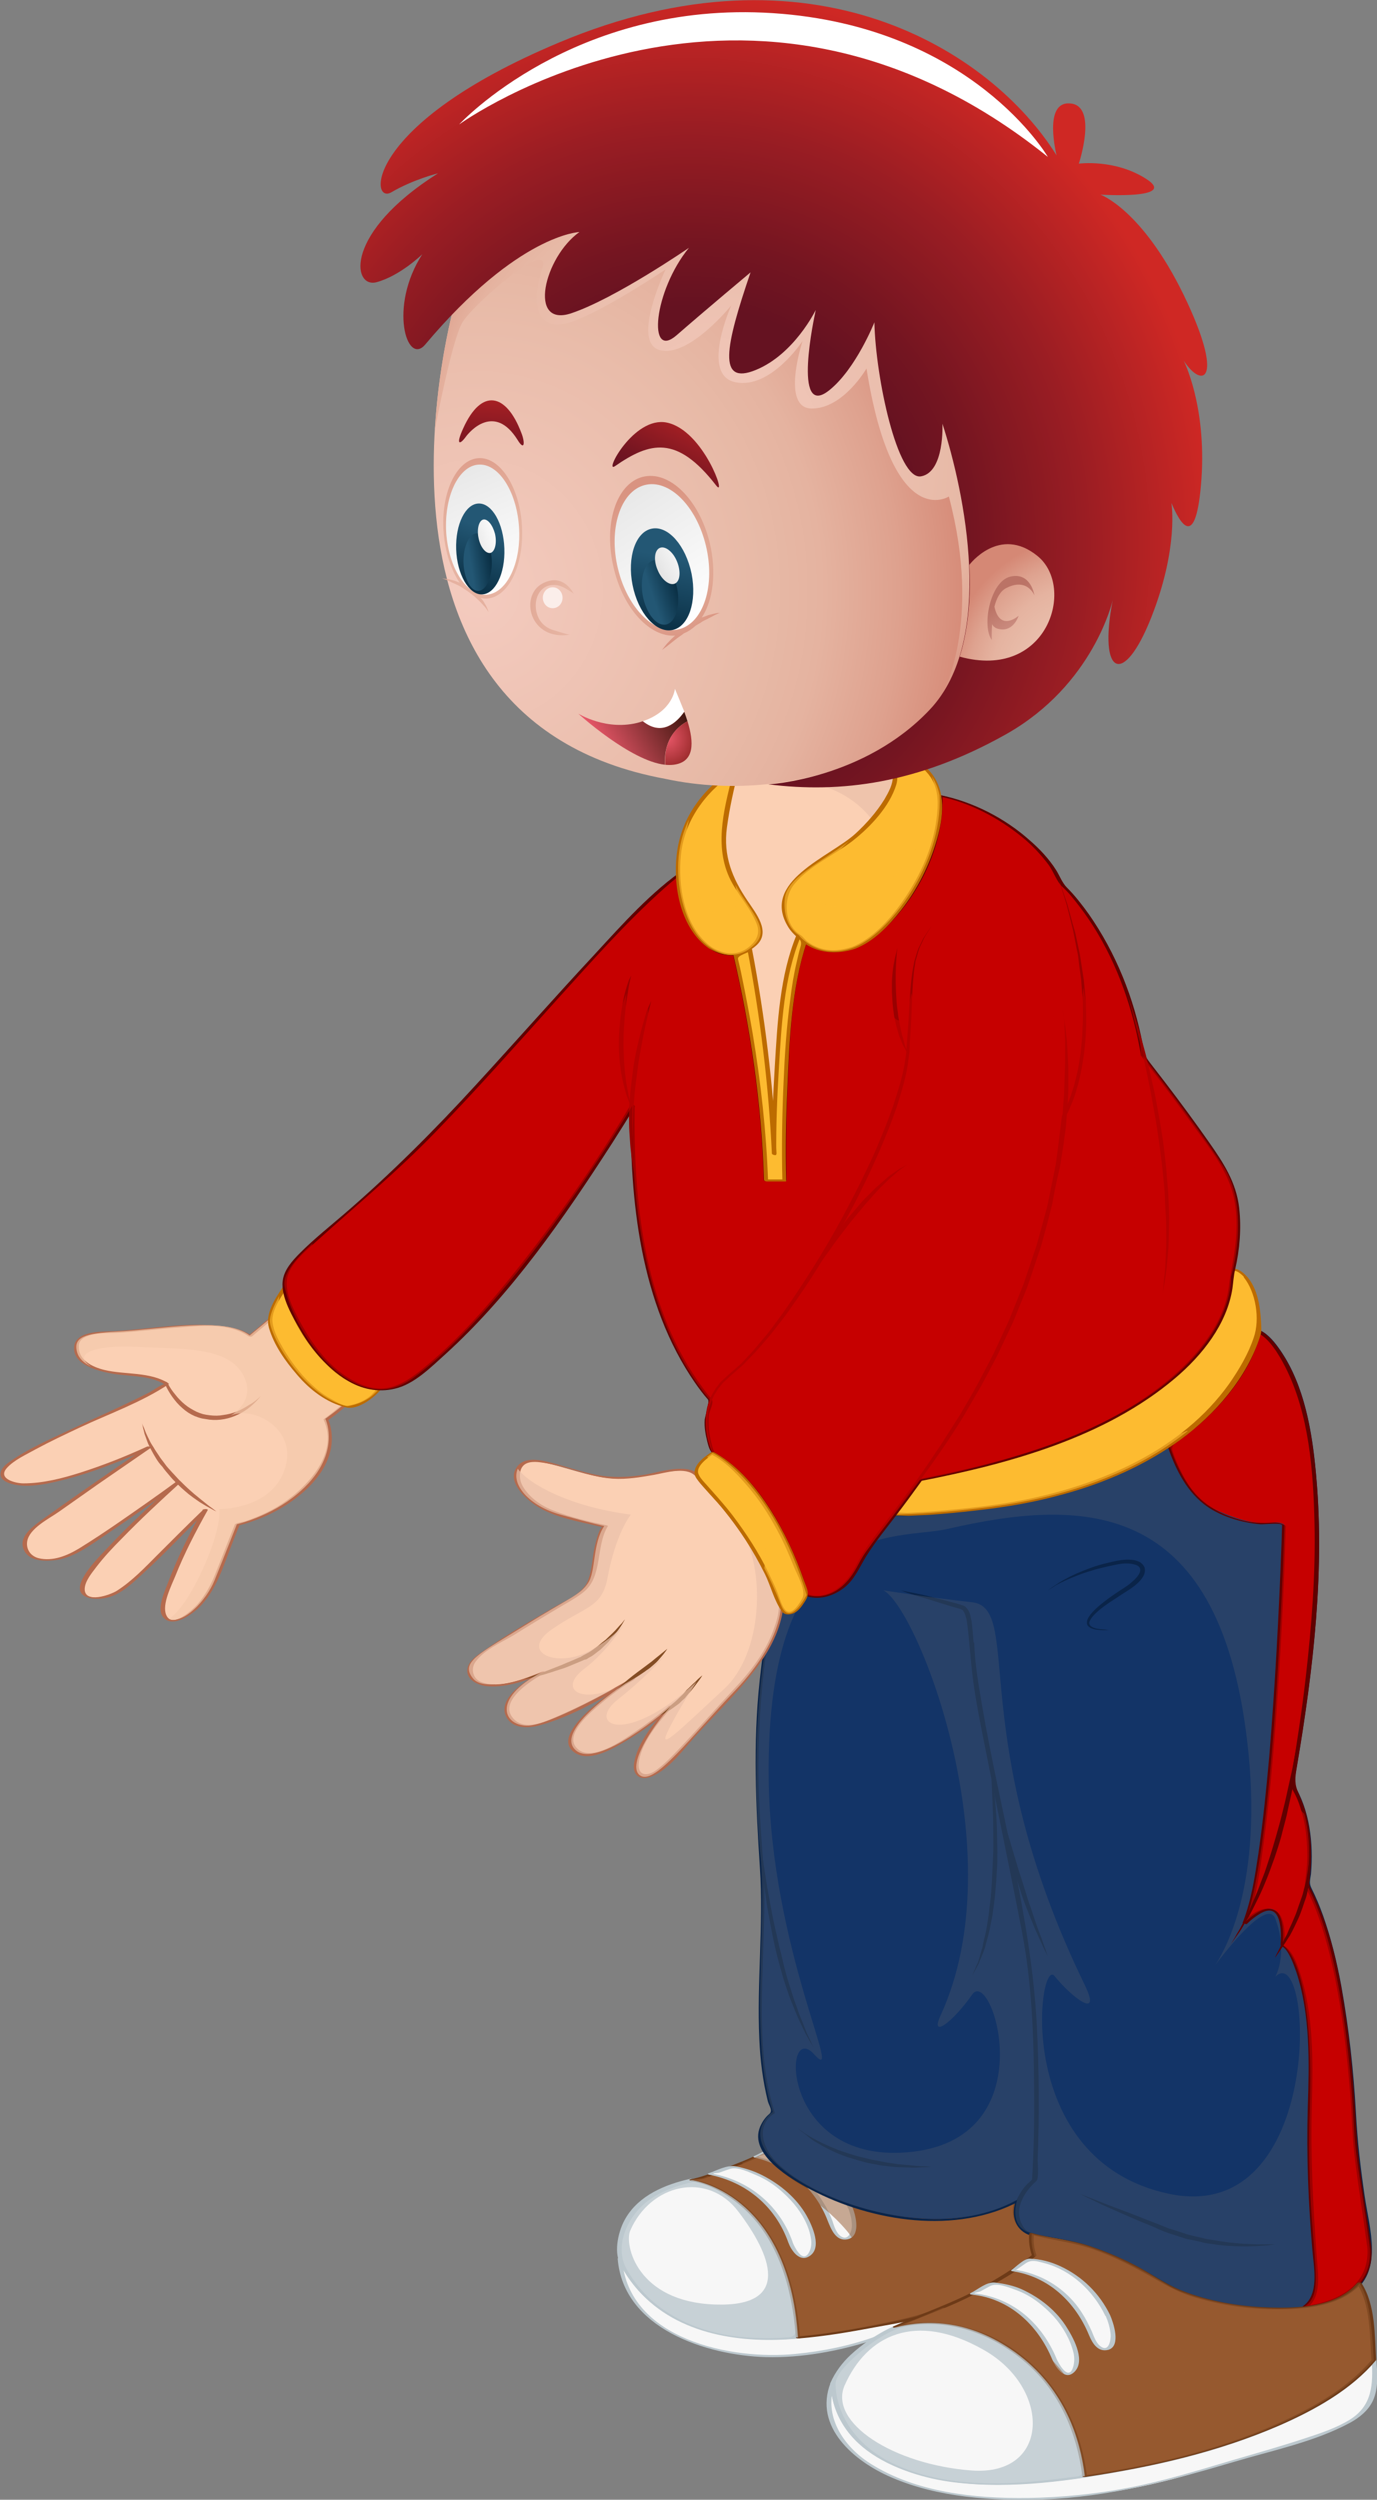<svg width="47.15" height="85.54" viewBox="0 0 47.15 85.54" xmlns="http://www.w3.org/2000/svg" xmlns:xlink="http://www.w3.org/1999/xlink" xml:space="preserve" overflow="hidden"><rect x="0" y="0" width="47.15" height="85.54" fill="#808080" stroke="none"/><defs></defs><g><g><g><g><g><path d="M27.34 79.97C23.69 80.36 21.9 78.78 21.22 77.3 21.34 79.16 23.4 80.43 25.75 80.6 28 80.76 30.12 79.94 30.12 79.94 30.12 79.94 30.51 79.63 31.32 79.37 31.32 79.37 31.53 79.29 31.87 79.15 30.62 79.47 29.1 79.78 27.34 79.97Z" fill="#F7F7F7"/><path d="M27.29 79.94C24.98 80.17 22.36 79.61 21.3 77.31 21.29 77.28 21.15 77.25 21.15 77.29 21.34 79.69 24.19 80.6 26.22 80.66 27.45 80.69 28.7 80.46 29.86 80.09 30.04 80.03 30.18 79.98 30.34 79.87 30.83 79.56 31.4 79.4 31.93 79.18 31.99 79.16 31.85 79.11 31.82 79.12 30.33 79.5 28.81 79.77 27.29 79.94 27.21 79.95 27.35 80.01 27.39 80.01 28.92 79.84 30.43 79.58 31.92 79.19 31.88 79.17 31.85 79.15 31.81 79.13 31.37 79.31 30.9 79.46 30.47 79.68 30.31 79.76 30.15 79.89 29.99 79.95 29.11 80.27 28.17 80.46 27.24 80.55 25.05 80.77 21.52 80.06 21.3 77.32 21.25 77.31 21.2 77.3 21.15 77.3 22.25 79.68 25 80.25 27.39 80.01 27.46 79.99 27.32 79.93 27.29 79.94Z" fill="#BCC8CE"/></g><g><g><path d="M23.69 74.6C23.01 74.75 21.67 75.18 21.34 76.29 21.23 76.65 21.2 76.98 21.22 77.31 21.89 78.79 23.68 80.36 27.33 79.98 27.01 75 23.69 74.6 23.69 74.6Z" fill="#F7F7F7"/><path d="M23.63 74.56C22.78 74.75 21.88 75.12 21.42 75.91 21.18 76.31 21.01 77.03 21.23 77.46 21.39 77.79 21.61 78.09 21.85 78.37 23.22 79.92 25.43 80.21 27.37 80.02 27.38 80.02 27.4 80.02 27.4 80 27.28 78.29 26.77 76.52 25.4 75.39 24.92 74.99 24.29 74.65 23.66 74.57 23.56 74.56 23.67 74.64 23.71 74.65 24.22 74.72 24.71 74.99 25.12 75.28 26.23 76.08 26.82 77.39 27.09 78.7 27.14 78.92 27.17 79.14 27.2 79.37 27.23 79.62 27.35 79.95 27.01 79.98 26.44 80.03 25.86 80.02 25.29 79.96 24.4 79.86 23.53 79.58 22.78 79.08 22.24 78.72 21.79 78.23 21.47 77.67 21 76.87 21.5 75.82 22.19 75.31 22.64 74.97 23.21 74.78 23.76 74.66 23.8 74.62 23.67 74.55 23.63 74.56Z" fill="#BCC8CE"/></g><g><path d="M35.33 76.44C35.3 76.43 35.27 76.42 35.24 76.41 34.53 76.15 34.83 75.29 34.83 75.29 32.08 76.82 27.64 75.34 26.36 73.81 26.31 73.75 26.26 73.69 26.23 73.63 25.67 73.97 24.68 74.26 24.09 74.53 24.09 74.53 23.93 74.55 23.68 74.6 23.68 74.6 27 75 27.32 79.97 27.32 79.97 27.33 79.97 27.33 79.97 29.09 79.78 30.62 79.48 31.86 79.15 32.5 78.88 33.57 78.4 34.45 77.84 35.24 77.33 35.42 77.18 35.42 77.18 35.42 77.18 35.28 76.82 35.33 76.44Z" fill="#96592F"/><path d="M35.37 76.42C34.86 76.26 34.75 75.76 34.91 75.3 34.92 75.26 34.79 75.26 34.77 75.27 33.29 76.07 31.51 76.02 29.91 75.64 28.65 75.34 27.07 74.75 26.3 73.63 26.28 73.6 26.2 73.59 26.16 73.61 25.71 73.87 25.21 74.04 24.73 74.23 24.36 74.37 24.02 74.5 23.63 74.58 23.56 74.59 23.66 74.63 23.68 74.64 24.28 74.72 24.9 75.09 25.36 75.48 26.66 76.58 27.13 78.34 27.25 79.98 27.25 80.02 27.33 80.02 27.36 80.02 28.23 79.95 29.1 79.8 29.95 79.64 30.65 79.51 31.43 79.4 32.09 79.13 33.26 78.63 34.5 78.05 35.49 77.22 35.49 77.22 35.49 77.21 35.49 77.2 35.4 76.96 35.38 76.72 35.4 76.47 35.4 76.43 35.25 76.41 35.25 76.45 35.25 76.5 35.34 77.19 35.34 77.18 35.22 77.28 35.09 77.36 34.96 77.45 34.19 77.97 33.39 78.42 32.55 78.81 31.8 79.16 31.03 79.34 30.23 79.5 29.26 79.7 28.27 79.87 27.28 79.95 27.32 79.96 27.35 79.98 27.39 79.99 27.26 78.08 26.61 76.05 24.87 75.02 24.54 74.82 24.16 74.67 23.78 74.59 23.75 74.58 23.72 74.58 23.68 74.57 23.94 74.61 24.09 74.57 24.32 74.47 24.97 74.19 25.67 74.01 26.28 73.65 26.23 73.64 26.19 73.64 26.14 73.63 26.96 74.81 28.62 75.39 29.95 75.71 31.56 76.1 33.39 76.11 34.88 75.31 34.83 75.3 34.79 75.29 34.74 75.28 34.57 75.79 34.74 76.29 35.27 76.46 35.33 76.48 35.46 76.45 35.37 76.42Z" fill="#6D3A17"/></g></g><g><g><path d="M27.07 76.73C27.38 77.65 28.16 77.21 27.73 76.19 27.33 75.23 26.34 74.36 25.06 74.15 24.82 74.24 24.57 74.33 24.33 74.4 24.93 74.51 26.47 74.96 27.07 76.73Z" fill="#F7F7F7"/><path d="M26.99 76.73C27.08 76.98 27.35 77.41 27.69 77.22 28.18 76.95 27.81 76.16 27.62 75.82 27.28 75.22 26.72 74.75 26.11 74.44 25.82 74.29 25.5 74.19 25.19 74.13 24.87 74.08 24.56 74.27 24.26 74.37 24.2 74.39 24.27 74.42 24.29 74.42 25.57 74.67 26.56 75.52 26.99 76.73 27 76.77 27.15 76.76 27.14 76.72 26.71 75.5 25.7 74.64 24.43 74.39 24.32 74.37 24.59 74.36 24.62 74.35 24.74 74.31 24.87 74.26 24.99 74.22 25.25 74.13 25.67 74.34 25.91 74.44 26.41 74.65 26.84 75.01 27.19 75.42 27.47 75.76 27.71 76.18 27.77 76.62 27.8 76.79 27.77 76.97 27.68 77.11 27.47 77.44 27.2 76.88 27.14 76.73 27.13 76.68 26.98 76.69 26.99 76.73Z" fill="#BCC8CE"/></g><g><path d="M29.12 75.56C28.73 74.61 27.74 73.74 26.48 73.53 26.36 73.59 26.16 73.68 25.87 73.81 26.55 73.96 27.9 74.47 28.46 76.1 28.77 77.02 29.55 76.59 29.12 75.56Z" fill="#F7F7F7"/><path d="M29.2 75.56C28.91 74.88 28.38 74.3 27.73 73.94 27.38 73.75 27.01 73.6 26.62 73.52 26.33 73.47 26.08 73.67 25.82 73.78 25.78 73.8 25.8 73.82 25.83 73.83 26.99 74.1 27.91 74.87 28.34 75.99 28.46 76.29 28.62 76.7 29.01 76.63 29.48 76.54 29.31 75.84 29.2 75.56 29.19 75.52 29.03 75.53 29.05 75.57 29.12 75.77 29.17 75.96 29.17 76.17 29.17 76.35 29.05 76.69 28.8 76.53 28.63 76.42 28.56 76.17 28.5 75.99 28.42 75.78 28.32 75.57 28.2 75.38 27.86 74.8 27.32 74.36 26.71 74.07 26.49 73.96 26.25 73.89 26.01 73.82 25.89 73.79 26.1 73.76 26.15 73.74 26.21 73.71 26.28 73.68 26.34 73.65 26.59 73.53 26.85 73.65 27.1 73.74 27.96 74.05 28.68 74.74 29.04 75.57 29.07 75.61 29.22 75.6 29.2 75.56Z" fill="#BCC8CE"/></g></g></g><g opacity="0.8"><path d="M23.69 74.6C23.01 74.75 21.67 75.18 21.34 76.29 21.23 76.65 21.2 76.98 21.22 77.31 21.89 78.79 23.68 80.36 27.33 79.98 27.01 75 23.69 74.6 23.69 74.6ZM24.49 78.86C21.81 78.77 21.37 76.81 21.58 76.33 22.27 74.74 24.22 74.27 25.29 75.69 26.37 77.11 27.17 78.95 24.49 78.86Z" fill="#BCC8CE"/></g><g opacity="0.5"><path d="M35.33 76.44C35.3 76.43 35.27 76.42 35.24 76.41 34.53 76.15 34.83 75.29 34.83 75.29 32.08 76.82 27.64 75.34 26.36 73.81 26.31 73.75 26.26 73.69 26.23 73.63 26 73.77 25.7 73.9 25.39 74.02 26.77 74.52 28.09 75.27 28.99 76.33 30.26 77.82 28.18 79.59 27.43 77.81 26.78 76.25 25.92 75.22 24.24 74.46 24.19 74.48 24.13 74.51 24.08 74.53 24.08 74.53 23.92 74.55 23.67 74.6 23.67 74.6 26.99 75 27.31 79.97 27.31 79.97 27.32 79.97 27.32 79.97 29.08 79.78 30.61 79.48 31.85 79.15 32.49 78.88 33.56 78.4 34.44 77.84 35.23 77.33 35.41 77.18 35.41 77.18 35.41 77.18 35.28 76.82 35.33 76.44Z" fill="#96592F"/></g></g><g><g><path d="M44.22 61.06C46.67 47.13 43.08 45.55 43.08 45.55 43.08 45.55 41.97 50.52 33.86 51.57 32.47 51.75 31.34 51.82 30.42 51.83 30.42 51.83 29.02 51.86 27.43 51.52 27.43 51.52 25.34 56.42 26.04 63.51 26.28 65.96 25.64 69.79 26.46 72.28 26.46 72.28 25.57 72.86 26.36 73.81 27.63 75.34 32.07 76.82 34.83 75.29 34.83 75.29 34.52 76.16 35.24 76.41 35.95 76.67 37.12 76.43 39.98 78.2 41.31 79.02 47.29 79.96 46.87 76.82 46.51 74.17 46.41 73.86 46.36 72.79 46.31 71.72 46.05 66.87 44.73 64.47 44.73 64.47 45.14 62.49 44.22 61.06Z" fill="#133467"/><path d="M44.3 61.05C44.91 57.57 45.39 53.95 45.06 50.41 44.93 48.99 44.67 47.42 43.85 46.22 43.68 45.97 43.44 45.66 43.16 45.53 43.13 45.52 43.03 45.51 43.02 45.56 42.77 46.68 41.93 47.73 41.13 48.5 38.57 50.96 34.82 51.59 31.41 51.78 30.1 51.85 28.79 51.77 27.5 51.5 27.47 51.49 27.39 51.49 27.38 51.53 26.58 53.4 26.23 55.52 26.01 57.53 25.78 59.67 25.88 61.78 26.02 63.92 26.15 65.87 25.91 67.83 26 69.78 26.03 70.49 26.12 71.21 26.29 71.9 26.34 72.08 26.48 72.23 26.33 72.35 26.2 72.46 26.1 72.61 26.03 72.77 25.62 73.73 27.1 74.58 27.77 74.93 29.86 76.03 32.75 76.48 34.91 75.32 34.87 75.32 34.82 75.31 34.78 75.31 34.64 75.73 34.71 76.19 35.11 76.42 35.41 76.59 35.83 76.59 36.15 76.65 36.78 76.76 37.38 76.96 37.97 77.2 38.74 77.53 39.43 78.01 40.18 78.37 41.11 78.8 42.2 78.96 43.21 79.03 44.21 79.1 45.37 79.06 46.24 78.5 47.39 77.76 46.89 76.26 46.73 75.16 46.59 74.21 46.48 73.27 46.43 72.31 46.35 70.86 46.19 69.41 45.93 67.97 45.78 67.15 45.58 66.33 45.3 65.54 45.19 65.23 45.06 64.92 44.91 64.62 44.82 64.44 44.86 64.34 44.89 64.13 44.98 63.07 44.85 61.95 44.3 61.05 44.27 61.01 44.13 61.04 44.15 61.08 44.64 61.87 44.78 62.8 44.74 63.72 44.73 63.95 44.71 64.19 44.67 64.42 44.63 64.64 44.87 64.92 44.96 65.12 45.61 66.64 45.87 68.34 46.06 69.98 46.19 71.09 46.23 72.2 46.32 73.31 46.36 73.79 46.43 74.27 46.5 74.75 46.62 75.56 46.84 76.42 46.81 77.24 46.77 78.51 45.38 78.88 44.35 78.96 43.17 79.05 41.93 78.87 40.8 78.51 40.18 78.31 39.66 77.94 39.09 77.64 38.41 77.27 37.7 76.96 36.95 76.75 36.52 76.63 36.08 76.57 35.64 76.49 35.41 76.45 35.19 76.39 35.02 76.23 34.8 76.02 34.81 75.65 34.88 75.38 34.89 75.36 34.89 75.33 34.9 75.31 34.92 75.26 34.79 75.29 34.77 75.3 32.94 76.29 30.63 76 28.76 75.29 28.01 75 27.26 74.62 26.66 74.06 26.16 73.6 25.82 72.78 26.51 72.32 26.52 72.32 26.53 72.31 26.53 72.3 25.94 70.44 26.09 68.41 26.14 66.49 26.17 65.57 26.2 64.64 26.13 63.72 26.05 62.59 25.96 61.47 25.97 60.33 25.99 57.48 26.39 54.53 27.38 51.85 27.42 51.75 27.45 51.65 27.5 51.55 27.46 51.56 27.42 51.57 27.37 51.58 28.93 51.91 30.49 51.95 32.08 51.82 34.01 51.67 35.93 51.38 37.75 50.68 39.77 49.91 41.66 48.57 42.71 46.64 42.89 46.31 43.06 45.95 43.15 45.58 43.1 45.59 43.06 45.6 43.01 45.61 43.43 45.8 43.73 46.33 43.94 46.71 44.78 48.29 44.93 50.24 44.98 51.99 45.06 55.04 44.66 58.11 44.13 61.11 44.14 61.1 44.29 61.1 44.3 61.05Z" fill="#0A2449"/></g><g><path d="M35.14 76.33C34.63 75.76 34.99 75.07 35.49 74.63 35.58 74.55 35.53 74.03 35.53 73.92 35.59 72.37 35.58 70.82 35.5 69.27 35.3 65.59 34.25 62 33.63 58.38 33.51 57.67 33.38 56.95 33.36 56.23 33.36 56.18 33.21 56.16 33.21 56.19 33.25 57.61 33.59 59.05 33.86 60.44 34.23 62.33 34.63 64.21 34.99 66.09 35.34 67.89 35.4 69.76 35.41 71.59 35.42 72.58 35.4 73.58 35.34 74.57 35.34 74.6 35.18 74.73 35.15 74.76 35.03 74.89 34.94 75.03 34.86 75.18 34.64 75.58 34.7 75.99 35 76.32 35.03 76.35 35.17 76.37 35.14 76.33L35.14 76.33Z" fill="#0A2449"/><path d="M30.84 54.42C30.84 54.42 30.93 54.44 31.08 54.47 31.23 54.5 31.45 54.54 31.71 54.6 31.97 54.67 32.27 54.74 32.6 54.83 32.68 54.85 32.76 54.87 32.85 54.9L32.91 54.92 32.94 54.93 32.96 54.93 32.96 54.93 32.96 54.93C32.97 54.93 32.95 54.93 32.97 54.94L32.98 54.94 33.04 54.97C33.06 54.98 33.08 55.01 33.1 55.03 33.18 55.12 33.21 55.21 33.23 55.3 33.25 55.39 33.27 55.48 33.28 55.57 33.32 55.93 33.34 56.28 33.37 56.62 33.4 56.95 33.42 57.26 33.45 57.53 33.46 57.66 33.48 57.78 33.49 57.89 33.5 58 33.51 58.09 33.52 58.17 33.54 58.33 33.55 58.41 33.55 58.41 33.55 58.41 33.53 58.32 33.49 58.17 33.47 58.09 33.45 58 33.43 57.89 33.41 57.78 33.38 57.66 33.36 57.53 33.32 57.27 33.27 56.96 33.23 56.62 33.19 56.29 33.17 55.93 33.12 55.58 33.11 55.49 33.1 55.41 33.07 55.33 33.05 55.25 33.02 55.17 32.98 55.12 32.97 55.11 32.97 55.1 32.95 55.09L32.89 55.06 32.78 55.03C32.7 55.01 32.62 54.98 32.54 54.96 32.22 54.86 31.93 54.77 31.67 54.69 31.41 54.62 31.2 54.55 31.05 54.5 30.93 54.45 30.84 54.42 30.84 54.42Z" fill="#0A2449"/><path d="M34.14 61.49C34.14 61.49 34.24 61.84 34.39 62.35 34.46 62.61 34.56 62.91 34.65 63.23 34.7 63.39 34.75 63.56 34.8 63.73 34.85 63.9 34.9 64.07 34.96 64.24 35.01 64.41 35.07 64.58 35.12 64.75 35.17 64.92 35.22 65.09 35.28 65.24 35.39 65.56 35.48 65.86 35.58 66.11 35.68 66.36 35.75 66.58 35.8 66.72 35.85 66.87 35.88 66.95 35.88 66.95 35.88 66.95 35.84 66.87 35.77 66.73 35.7 66.59 35.61 66.38 35.5 66.14 35.44 66.02 35.39 65.88 35.33 65.74 35.27 65.6 35.21 65.44 35.15 65.29 35.02 64.98 34.92 64.63 34.81 64.29 34.75 64.12 34.71 63.94 34.66 63.77 34.61 63.6 34.56 63.43 34.52 63.27 34.44 62.94 34.36 62.64 34.3 62.37 34.2 61.85 34.14 61.49 34.14 61.49Z" fill="#0A2449"/><path d="M27.33 72.84C27.33 72.84 27.39 72.89 27.5 72.96 27.55 73 27.62 73.04 27.7 73.09 27.78 73.14 27.87 73.19 27.97 73.24 28.07 73.29 28.18 73.35 28.3 73.4 28.42 73.46 28.54 73.5 28.67 73.56 28.8 73.61 28.94 73.65 29.08 73.7 29.22 73.74 29.36 73.79 29.51 73.82 29.66 73.85 29.8 73.9 29.94 73.92 30.08 73.94 30.23 73.98 30.36 74 30.5 74.02 30.63 74.04 30.76 74.06 30.89 74.07 31.01 74.08 31.12 74.09 31.23 74.1 31.34 74.11 31.43 74.12 31.52 74.13 31.6 74.13 31.67 74.13 31.8 74.14 31.88 74.15 31.88 74.15 31.88 74.15 31.8 74.16 31.67 74.16 31.6 74.16 31.52 74.17 31.43 74.17 31.34 74.18 31.23 74.18 31.12 74.17 31.01 74.17 30.88 74.16 30.75 74.16 30.62 74.15 30.48 74.14 30.34 74.12 30.2 74.11 30.05 74.08 29.91 74.05 29.76 74.03 29.61 73.99 29.47 73.95 29.32 73.91 29.18 73.86 29.03 73.82 28.89 73.77 28.75 73.72 28.62 73.66 28.49 73.6 28.36 73.54 28.25 73.48 28.13 73.42 28.03 73.35 27.93 73.3 27.83 73.24 27.75 73.18 27.68 73.12 27.61 73.06 27.55 73.01 27.49 72.97 27.38 72.9 27.33 72.84 27.33 72.84Z" fill="#0A2449"/><path d="M36.97 75.07C36.97 75.07 37.07 75.11 37.25 75.18 37.43 75.25 37.68 75.35 37.99 75.47 38.3 75.59 38.66 75.72 39.04 75.87 39.23 75.95 39.43 76.02 39.63 76.1 39.73 76.14 39.83 76.18 39.93 76.22L40 76.25C40.02 76.26 40.05 76.27 40.07 76.27L40.23 76.32C40.33 76.35 40.44 76.39 40.54 76.42 40.59 76.44 40.64 76.46 40.69 76.47L40.85 76.51C40.95 76.53 41.06 76.56 41.16 76.58 41.26 76.61 41.36 76.63 41.46 76.64 41.66 76.67 41.85 76.71 42.04 76.73 42.23 76.75 42.4 76.77 42.57 76.78 42.73 76.79 42.88 76.79 43.02 76.8 43.15 76.8 43.27 76.8 43.36 76.8 43.46 76.8 43.53 76.8 43.58 76.8 43.63 76.8 43.66 76.8 43.66 76.8 43.66 76.8 43.55 76.82 43.36 76.84 43.26 76.85 43.15 76.85 43.01 76.86 42.88 76.87 42.73 76.87 42.56 76.87 42.39 76.87 42.22 76.86 42.03 76.85 41.84 76.84 41.64 76.81 41.44 76.78 41.34 76.77 41.23 76.75 41.13 76.72 41.03 76.7 40.92 76.67 40.81 76.65L40.65 76.62C40.6 76.61 40.55 76.59 40.49 76.57 40.39 76.54 40.28 76.5 40.18 76.47L40.02 76.42C39.99 76.41 39.97 76.4 39.94 76.39L39.86 76.36C39.76 76.32 39.66 76.28 39.56 76.23 39.36 76.15 39.16 76.06 38.98 75.99 38.6 75.83 38.25 75.67 37.95 75.54 37.65 75.41 37.41 75.28 37.23 75.2 37.07 75.12 36.97 75.07 36.97 75.07Z" fill="#0A2449"/><path d="M26.05 63.07C26.05 63.07 26.06 63.18 26.09 63.38 26.11 63.58 26.16 63.86 26.21 64.2 26.24 64.37 26.26 64.55 26.3 64.74 26.33 64.93 26.37 65.13 26.41 65.34 26.45 65.55 26.49 65.76 26.54 65.98 26.59 66.2 26.64 66.42 26.69 66.64 26.75 66.86 26.8 67.08 26.85 67.3 26.91 67.51 26.96 67.73 27.03 67.93 27.1 68.13 27.15 68.33 27.22 68.51 27.29 68.69 27.34 68.87 27.41 69.03 27.48 69.19 27.53 69.33 27.58 69.46 27.63 69.59 27.69 69.7 27.73 69.79 27.81 69.97 27.86 70.07 27.86 70.07 27.86 70.07 27.8 69.97 27.7 69.8 27.65 69.71 27.59 69.61 27.53 69.48 27.47 69.36 27.4 69.21 27.33 69.06 27.26 68.9 27.19 68.73 27.12 68.55 27.04 68.37 26.98 68.17 26.91 67.97 26.84 67.77 26.78 67.55 26.72 67.34 26.66 67.12 26.6 66.9 26.55 66.68 26.5 66.46 26.45 66.23 26.41 66.01 26.37 65.79 26.33 65.57 26.29 65.36 26.25 65.15 26.23 64.94 26.2 64.75 26.17 64.56 26.16 64.37 26.14 64.2 26.05 63.53 26.05 63.07 26.05 63.07Z" fill="#0A2449"/><path d="M33.93 60.43C33.93 60.43 33.95 60.54 33.98 60.74 34.01 60.94 34.04 61.22 34.07 61.56 34.1 61.9 34.13 62.3 34.14 62.73 34.14 62.94 34.15 63.17 34.15 63.39 34.15 63.62 34.15 63.84 34.13 64.07 34.12 64.3 34.1 64.53 34.08 64.75 34.06 64.98 34.03 65.2 34 65.41 33.98 65.62 33.92 65.83 33.89 66.02 33.85 66.21 33.79 66.39 33.75 66.56 33.71 66.73 33.64 66.87 33.59 67 33.56 67.06 33.54 67.13 33.52 67.18 33.49 67.23 33.47 67.28 33.44 67.33 33.34 67.51 33.29 67.61 33.29 67.61 33.29 67.61 33.33 67.5 33.41 67.32 33.43 67.27 33.45 67.22 33.48 67.17 33.5 67.11 33.52 67.05 33.54 66.98 33.56 66.91 33.58 66.84 33.6 66.77 33.62 66.7 33.65 66.62 33.66 66.53 33.69 66.36 33.75 66.19 33.78 65.99 33.81 65.8 33.85 65.6 33.87 65.38 33.89 65.17 33.93 64.95 33.94 64.73 33.96 64.51 33.97 64.28 33.98 64.05 33.99 63.82 34 63.6 34.01 63.37 34.02 63.15 34.01 62.93 34.01 62.71 34.01 62.5 34.01 62.29 34 62.09 33.99 61.89 33.99 61.71 33.98 61.54 33.96 61.2 33.96 60.91 33.94 60.71 33.94 60.55 33.93 60.43 33.93 60.43Z" fill="#0A2449"/><path d="M35.89 54.42C35.89 54.42 35.97 54.35 36.14 54.24 36.3 54.13 36.54 53.99 36.85 53.85 37.16 53.72 37.52 53.57 37.93 53.48 38.14 53.43 38.34 53.38 38.57 53.37 38.68 53.37 38.8 53.37 38.92 53.41 38.98 53.43 39.04 53.45 39.09 53.5 39.14 53.54 39.19 53.61 39.2 53.68 39.22 53.83 39.15 53.95 39.08 54.04 39.01 54.13 38.92 54.21 38.83 54.28 38.65 54.42 38.46 54.52 38.29 54.64 38.12 54.75 37.95 54.86 37.8 54.97 37.65 55.08 37.51 55.2 37.41 55.32 37.36 55.38 37.32 55.45 37.3 55.51 37.29 55.57 37.32 55.63 37.37 55.66 37.48 55.73 37.6 55.74 37.69 55.75 37.79 55.76 37.86 55.76 37.91 55.77 37.96 55.77 37.99 55.77 37.99 55.77 37.99 55.77 37.96 55.77 37.91 55.78 37.86 55.78 37.78 55.79 37.68 55.78 37.58 55.77 37.46 55.77 37.33 55.7 37.3 55.68 37.27 55.66 37.24 55.62 37.22 55.58 37.21 55.54 37.22 55.49 37.23 55.4 37.28 55.33 37.33 55.26 37.44 55.12 37.57 55 37.72 54.88 37.87 54.76 38.03 54.64 38.21 54.52 38.38 54.4 38.57 54.3 38.73 54.16 38.81 54.09 38.89 54.02 38.95 53.94 39.01 53.86 39.06 53.77 39.04 53.69 39.03 53.62 38.95 53.56 38.86 53.54 38.77 53.51 38.66 53.5 38.56 53.5 38.36 53.5 38.14 53.56 37.94 53.6 37.84 53.62 37.74 53.65 37.65 53.67 37.55 53.69 37.46 53.72 37.37 53.75 37.19 53.8 37.02 53.86 36.87 53.92 36.56 54.04 36.31 54.16 36.15 54.25 35.98 54.36 35.89 54.42 35.89 54.42Z" fill="#0A2449"/></g><g opacity="0.4"><path d="M46.87 76.82C46.51 74.17 46.41 73.86 46.36 72.79 46.31 71.72 46.05 66.87 44.73 64.47 44.73 64.47 45.14 62.48 44.22 61.05 46.67 47.12 43.08 45.54 43.08 45.54 43.08 45.54 41.97 50.51 33.86 51.56 32.47 51.74 31.34 51.81 30.42 51.82 30.42 51.82 29.02 51.85 27.43 51.51 27.43 51.51 25.34 56.41 26.04 63.5 26.28 65.95 25.64 69.78 26.46 72.27 26.46 72.27 25.57 72.85 26.36 73.8 27.63 75.33 32.07 76.81 34.83 75.28 34.83 75.28 34.52 76.15 35.24 76.4 35.95 76.66 37.12 76.42 39.98 78.19 41.31 79.01 47.3 79.96 46.87 76.82ZM40.02 75.07C34.65 73.93 35.55 66.92 36.11 67.62 36.67 68.32 37.74 69.16 37.15 67.94 33.03 59.48 35.04 55.03 33.29 54.83 31.54 54.63 30.25 54.42 30.25 54.42 31.42 55.03 34.76 63.42 32.21 68.96 31.83 69.78 32.61 69.22 33.29 68.25 33.97 67.28 35.81 73.09 31.27 73.63 26.73 74.17 26.76 69.07 27.87 70.29 28.98 71.51 26.37 66.7 26.32 60.81 26.24 51.84 30.67 52.72 32.44 52.32 37.18 51.23 41.88 51.27 42.75 59.99 43.23 64.8 41.79 66.98 41.6 67.26 41.8 66.99 43.38 64.89 43.67 65.66 44.12 66.86 43.67 67.64 43.67 67.64 44.99 66.34 45.39 76.21 40.02 75.07Z" fill="#495668"/></g><g><path d="M46.87 76.82C46.51 74.17 46.41 73.86 46.36 72.79 46.31 71.72 46.05 66.87 44.73 64.47 44.73 64.47 45.14 62.48 44.22 61.05 46.67 47.12 43.08 45.54 43.08 45.54 43.08 45.54 42.61 47.66 40.02 49.42 40.27 50.19 40.75 51.26 41.62 51.66 43.36 52.45 43.56 51.92 43.97 52.17 43.97 52.17 43.67 63.12 42.62 65.78 42.62 65.78 44.06 64.32 43.91 66.56 43.91 66.56 45 67.06 44.84 72.11 44.68 77.02 45.5 78.38 44.66 78.93 46.01 78.79 47.06 78.2 46.87 76.82Z" fill="#C60000"/><path d="M46.95 76.84C46.78 75.56 46.53 74.28 46.45 72.98 46.38 71.78 46.3 70.58 46.14 69.39 45.92 67.78 45.63 66.1 44.89 64.64 44.8 64.46 44.83 64.4 44.85 64.21 44.89 63.9 44.9 63.58 44.89 63.27 44.88 62.85 44.82 62.43 44.71 62.02 44.65 61.8 44.56 61.59 44.47 61.38 44.32 61.06 44.34 60.85 44.4 60.5 44.97 57.14 45.39 53.64 45.04 50.23 44.9 48.86 44.63 47.34 43.81 46.18 43.64 45.94 43.41 45.65 43.13 45.52 43.12 45.51 43.04 45.48 43.03 45.52 42.66 47.13 41.27 48.5 39.97 49.4 39.96 49.4 39.96 49.41 39.96 49.42 40.21 50.18 40.57 50.95 41.21 51.46 41.72 51.87 42.51 52.11 43.16 52.16 43.27 52.17 43.9 52.09 43.9 52.2 43.89 52.42 43.89 52.64 43.88 52.85 43.79 55.27 43.66 57.7 43.46 60.12 43.36 61.22 43.25 62.32 43.09 63.42 42.97 64.21 42.85 65.02 42.56 65.77 42.54 65.81 42.67 65.85 42.7 65.83 42.84 65.69 43.01 65.56 43.19 65.46 43.89 65.08 43.88 66.12 43.85 66.55 43.85 66.57 43.88 66.59 43.89 66.6 44.12 66.71 44.3 67.23 44.39 67.49 44.87 68.94 44.83 70.6 44.78 72.11 44.73 73.76 44.8 75.39 44.94 77.03 44.99 77.61 45.18 78.53 44.61 78.92 44.57 78.95 44.7 78.99 44.72 78.99 45.93 78.83 47.11 78.26 46.95 76.84 46.95 76.8 46.8 76.76 46.81 76.81 46.97 78.19 45.82 78.77 44.62 78.92 44.66 78.94 44.69 78.97 44.73 78.99 45.27 78.62 45.13 77.81 45.09 77.26 44.96 75.51 44.87 73.77 44.92 72.02 44.96 70.54 44.98 68.96 44.52 67.53 44.42 67.22 44.27 66.76 43.96 66.58 43.91 66.55 43.99 66.43 43.99 66.37 43.99 66.12 43.98 65.88 43.89 65.65 43.83 65.48 43.68 65.34 43.49 65.32 43.13 65.27 42.78 65.55 42.54 65.79 42.59 65.81 42.63 65.83 42.68 65.85 43.04 64.92 43.16 63.89 43.29 62.91 43.48 61.52 43.59 60.13 43.7 58.73 43.85 56.63 43.96 54.52 44.02 52.41 44.02 52.35 44.02 52.3 44.03 52.24 44.03 52.22 44.02 52.21 44 52.2 43.86 52.12 43.72 52.09 43.57 52.1 43.23 52.12 42.93 52.12 42.6 52.04 41.85 51.86 41.19 51.51 40.74 50.87 40.56 50.61 40.42 50.32 40.29 50.03 40.24 49.91 40.19 49.78 40.15 49.66 40.08 49.45 40.28 49.36 40.43 49.26 41.59 48.41 42.82 47.07 43.16 45.61 43.13 45.61 43.09 45.61 43.06 45.61 43.46 45.79 43.8 46.37 44 46.76 44.83 48.38 44.97 50.35 45.01 52.13 45.05 53.89 44.91 55.65 44.71 57.4 44.58 58.53 44.41 59.65 44.22 60.78 44.17 61.06 44.16 61.06 44.29 61.3 44.42 61.53 44.51 61.78 44.58 62.04 44.71 62.47 44.75 62.93 44.76 63.38 44.77 63.69 44.74 64 44.7 64.31 44.67 64.55 44.7 64.56 44.82 64.81 45.17 65.53 45.39 66.31 45.58 67.09 45.94 68.62 46.12 70.2 46.24 71.76 46.29 72.4 46.3 73.03 46.37 73.67 46.49 74.73 46.67 75.79 46.81 76.85 46.81 76.85 46.95 76.88 46.95 76.84Z" fill="#600000"/></g><g opacity="0.6"><path d="M46.36 72.79C46.31 71.72 46.05 66.87 44.73 64.47 44.73 64.47 44.98 63.27 44.66 62.07 44.4 61.83 44.23 61.5 44.23 61.06 44.23 61.06 44.23 61.05 44.22 61.05 44.22 61.04 44.22 61.03 44.23 61.02 44.23 61.01 44.23 61.01 44.23 61 44.14 60.8 44.09 60.58 44.08 60.32 43.99 57.49 44.57 54.68 44.45 51.86 44.42 51.17 44.5 50.79 43.9 50.46 43.4 50.19 42.72 50.25 42.18 49.94 41.61 49.61 41.18 49.22 40.88 48.77 40.63 48.99 40.34 49.21 40.03 49.42 40.28 50.19 40.76 51.26 41.63 51.66 43.37 52.45 43.57 51.92 43.98 52.17 43.98 52.17 43.68 63.12 42.63 65.78 42.63 65.78 44.07 64.32 43.92 66.56 43.92 66.56 45.01 67.06 44.85 72.11 44.69 77.02 45.51 78.38 44.67 78.93 46.02 78.77 47.07 78.18 46.89 76.8 46.52 74.17 46.42 73.86 46.36 72.79Z" fill="#C60000"/></g><path d="M44.58 58.81C44.58 58.81 44.56 59.32 44.45 60.09 44.42 60.28 44.39 60.49 44.35 60.7 44.31 60.92 44.27 61.15 44.22 61.38 44.17 61.62 44.11 61.86 44.06 62.11 44 62.36 43.93 62.6 43.87 62.85 43.8 63.1 43.72 63.34 43.64 63.58 43.55 63.82 43.47 64.06 43.38 64.28 43.29 64.5 43.2 64.72 43.1 64.92 43 65.12 42.91 65.31 42.82 65.48 42.72 65.65 42.63 65.8 42.55 65.94 42.47 66.08 42.39 66.18 42.32 66.28 42.19 66.46 42.12 66.57 42.12 66.57 42.12 66.57 42.19 66.46 42.3 66.27 42.35 66.17 42.43 66.06 42.5 65.92 42.57 65.78 42.65 65.62 42.74 65.45 42.82 65.28 42.9 65.09 42.99 64.88 43.08 64.68 43.15 64.46 43.24 64.24 43.33 64.02 43.4 63.78 43.48 63.54 43.56 63.3 43.63 63.05 43.7 62.81 43.77 62.56 43.84 62.32 43.9 62.07 43.96 61.83 44.02 61.59 44.07 61.35 44.12 61.12 44.17 60.89 44.22 60.67 44.27 60.46 44.3 60.25 44.34 60.06 44.41 59.68 44.47 59.37 44.5 59.14 44.56 58.94 44.58 58.81 44.58 58.81Z" fill="#600000"/><path d="M44.82 63.35C44.82 63.35 44.84 63.41 44.85 63.51 44.86 63.56 44.86 63.63 44.87 63.7 44.87 63.77 44.88 63.86 44.87 63.95 44.86 64.04 44.85 64.14 44.85 64.25 44.85 64.36 44.82 64.46 44.8 64.58 44.77 64.69 44.76 64.81 44.72 64.93 44.68 65.04 44.64 65.16 44.6 65.28 44.56 65.39 44.52 65.51 44.47 65.62 44.42 65.73 44.37 65.83 44.32 65.94 44.27 66.04 44.22 66.14 44.17 66.23 44.11 66.32 44.06 66.4 44.01 66.48 43.91 66.63 43.82 66.76 43.76 66.85 43.7 66.94 43.66 66.99 43.66 66.99 43.66 66.99 43.68 66.93 43.73 66.84 43.78 66.75 43.84 66.61 43.93 66.45 43.97 66.37 44.02 66.28 44.07 66.19 44.11 66.09 44.15 65.99 44.2 65.89 44.25 65.79 44.29 65.68 44.34 65.57 44.39 65.46 44.42 65.35 44.46 65.24 44.5 65.13 44.54 65.01 44.58 64.9 44.62 64.79 44.64 64.67 44.67 64.57 44.69 64.46 44.73 64.36 44.74 64.26 44.76 64.16 44.77 64.06 44.79 63.97 44.8 63.88 44.81 63.8 44.82 63.73 44.83 63.66 44.83 63.59 44.83 63.54 44.83 63.49 44.83 63.45 44.83 63.42 44.82 63.37 44.82 63.35 44.82 63.35Z" fill="#600000"/></g><g><g><path d="M42.66 43.71C42.38 43.38 42.19 43.43 42.09 43.53L41.97 43.71C41.97 43.71 42.33 48.51 31.3 50.65L30.42 51.83 30.42 51.84C30.42 51.84 30.42 51.84 30.43 51.83 31.35 51.82 32.48 51.75 33.87 51.57 41.98 50.52 43.09 45.55 43.09 45.55 43.09 45.55 43.16 44.29 42.66 43.71Z" fill="#FDBB30"/><path d="M42.73 43.72C42.61 43.59 42.44 43.41 42.24 43.42 42.12 43.43 41.9 43.54 41.91 43.7 41.91 43.75 41.91 43.8 41.91 43.86 41.89 44.23 41.78 44.6 41.63 44.94 40.9 46.67 39.18 47.83 37.57 48.64 36.12 49.36 34.55 49.86 32.98 50.25 32.5 50.37 32.02 50.47 31.54 50.57 31.24 50.63 31.25 50.63 31.08 50.86 30.92 51.07 30.76 51.28 30.6 51.5 30.55 51.56 30.35 51.76 30.36 51.84 30.37 51.88 30.48 51.91 30.51 51.88 30.54 51.84 31.03 51.87 31.11 51.87 31.34 51.86 31.56 51.85 31.79 51.84 32.36 51.8 32.92 51.75 33.49 51.68 34.48 51.57 35.46 51.4 36.42 51.13 37.85 50.74 39.23 50.13 40.43 49.26 41.61 48.39 42.7 47.15 43.15 45.72 43.18 45.63 43.19 45.57 43.19 45.47 43.17 44.87 43.11 44.19 42.73 43.72 42.7 43.69 42.56 43.66 42.59 43.71 43 44.22 43.15 45.14 42.93 45.77 42.74 46.34 42.43 46.86 42.09 47.35 40.46 49.63 37.71 50.8 35.04 51.33 34.13 51.51 33.21 51.61 32.29 51.69 31.89 51.73 31.5 51.75 31.1 51.77 30.97 51.78 30.41 51.71 30.34 51.81 30.39 51.82 30.44 51.84 30.49 51.85 30.48 51.77 30.77 51.48 30.82 51.41 30.99 51.18 31.16 50.96 31.33 50.73 31.42 50.61 31.64 50.63 31.78 50.6 32.05 50.55 32.31 50.49 32.58 50.43 33.11 50.31 33.64 50.17 34.16 50.02 35.68 49.59 37.18 49.02 38.56 48.23 39.95 47.42 41.34 46.27 41.88 44.7 41.96 44.46 42.02 44.21 42.05 43.96 42.08 43.69 42.12 43.2 42.61 43.71 42.62 43.73 42.77 43.76 42.73 43.72Z" fill="#BC6B00"/></g><g opacity="0.6"><path d="M38.41 48.56C39.59 47.78 40.37 46.8 40.38 46.8 38.97 48.17 36.31 49.68 31.31 50.65L30.43 51.83 30.43 51.84C30.43 51.84 30.43 51.84 30.44 51.83 31.36 51.82 32.49 51.75 33.88 51.57 37.16 51.15 39.29 50.08 40.67 48.97L40.65 48.96C38.92 49.76 37.23 49.34 38.41 48.56Z" fill="#FDBB30"/></g></g><g><g><g><g><path d="M3.96 45.58C2.95 45.63 2.5 45.74 2.64 46.27 2.82 46.92 3.98 47.01 4.84 47.09 5.37 47.14 5.69 47.35 5.69 47.35 5.38 47.57 4.9 47.79 4.18 48.12 2.42 48.95 0.04 49.98 0.05 50.4 0.06 50.82 0.78 50.91 2.05 50.62 3.33 50.33 5.08 49.52 5.08 49.52 5.08 49.52 2.28 51.43 1.22 52.22 0.21 52.97 1.23 53.91 2.7 53.03 3.82 52.36 6.08 50.71 6.08 50.71 4.87 51.83 2.19 54.25 2.92 54.58 3.65 54.92 4.28 54.36 5.37 53.28 6.45 52.2 7.01 51.66 7.01 51.66 7.01 51.66 5.17 54.95 5.65 55.34 6.13 55.74 7.03 54.84 7.34 54.08 7.65 53.32 8.1 52.17 8.1 52.17 8.1 52.17 9.24 51.91 10.16 51.14 11.75 49.82 11.13 48.56 11.13 48.56 11.13 48.56 11.62 48.22 12.08 47.79 11.69 47.64 11.09 47.27 10.29 46.4 9.81 45.88 9.47 45.46 9.24 45.13L8.55 45.7C7.68 45.04 5.54 45.5 3.96 45.58Z" fill="#FBD0B4"/><path d="M3.94 45.55C3.56 45.57 2.59 45.52 2.54 46.08 2.48 46.71 3.36 46.91 3.81 47 4.26 47.08 4.72 47.07 5.17 47.18 5.33 47.22 5.49 47.28 5.63 47.37 5.58 47.34 5.19 47.61 5.13 47.64 4.23 48.1 3.3 48.5 2.39 48.93 1.67 49.27 0.9 49.6 0.25 50.08-0.05 50.31-0.09 50.61 0.31 50.75 0.91 50.97 1.75 50.75 2.33 50.6 3.16 50.38 3.97 50.06 4.77 49.72 4.9 49.66 5.04 49.6 5.17 49.54 5.13 49.53 5.08 49.51 5.04 49.5 4.31 50 3.58 50.5 2.86 51 2.37 51.34 1.88 51.69 1.39 52.04 1.07 52.28 0.59 52.63 0.84 53.08 1.04 53.45 1.61 53.43 1.95 53.38 2.58 53.28 3.14 52.84 3.65 52.5 4.5 51.93 5.34 51.34 6.17 50.73 6.12 50.72 6.08 50.71 6.03 50.7 5.23 51.44 4.43 52.17 3.69 52.96 3.48 53.19 2.43 54.18 2.82 54.56 3.02 54.75 3.43 54.73 3.67 54.67 4.14 54.56 4.53 54.18 4.88 53.86 5.65 53.16 6.36 52.39 7.1 51.67 7.05 51.66 7 51.65 6.95 51.65 6.49 52.47 6.07 53.31 5.74 54.19 5.64 54.46 5.36 55.05 5.58 55.33 5.89 55.73 6.53 55.27 6.77 55.05 7.42 54.45 7.67 53.51 7.99 52.72 8.04 52.58 8.1 52.45 8.15 52.31 8.18 52.25 8.21 52.19 8.18 52.2 8.43 52.14 8.67 52.05 8.91 51.96 10.15 51.46 11.72 50.24 11.29 48.71 11.25 48.59 11.22 48.61 11.3 48.55 11.61 48.33 11.9 48.08 12.18 47.82 12.19 47.81 12.17 47.79 12.16 47.79 11.66 47.6 11.24 47.25 10.85 46.89 10.29 46.37 9.78 45.77 9.33 45.14 9.31 45.11 9.22 45.1 9.19 45.13 8.97 45.32 8.75 45.51 8.52 45.69 8.52 45.69 8.62 45.69 8.49 45.63 8.41 45.59 8.34 45.55 8.26 45.52 8.05 45.45 7.83 45.4 7.61 45.38 6.38 45.23 5.15 45.48 3.94 45.55 3.84 45.56 3.91 45.61 3.98 45.61 4.72 45.57 5.46 45.47 6.2 45.42 6.93 45.36 7.86 45.27 8.5 45.72 8.53 45.74 8.6 45.75 8.63 45.73 8.86 45.54 9.09 45.34 9.32 45.15 9.27 45.15 9.23 45.14 9.18 45.14 9.74 45.92 10.39 46.66 11.14 47.27 11.39 47.47 11.66 47.65 11.94 47.78 12.06 47.83 11.87 47.94 11.81 47.98 11.69 48.09 11.56 48.19 11.43 48.3 11.32 48.39 11.2 48.48 11.09 48.56 11.08 48.57 11.08 48.57 11.08 48.58 11.65 49.79 10.4 51.02 9.48 51.57 9.14 51.77 8.77 51.93 8.39 52.06 8.35 52.07 8.06 52.12 8.04 52.17 7.81 52.74 7.59 53.32 7.36 53.89 7.21 54.26 7.03 54.58 6.77 54.89 6.61 55.07 5.89 55.75 5.69 55.26 5.54 54.9 5.87 54.26 6 53.94 6.31 53.16 6.7 52.41 7.11 51.68 7.14 51.63 6.99 51.63 6.96 51.66 6.44 52.16 5.93 52.67 5.42 53.18 4.98 53.62 4.54 54.09 4.01 54.43 3.78 54.58 2.89 54.89 2.9 54.37 2.91 54.1 3.15 53.82 3.3 53.62 3.56 53.28 3.86 52.96 4.16 52.66 4.81 51.99 5.49 51.36 6.18 50.73 6.21 50.7 6.07 50.68 6.04 50.7 5.4 51.17 4.74 51.63 4.09 52.08 3.64 52.39 3.19 52.69 2.72 52.98 2.31 53.23 1.81 53.44 1.32 53.32 1.05 53.25 0.89 53.02 0.93 52.75 1 52.3 1.68 51.97 2.02 51.73 2.47 51.41 2.92 51.1 3.37 50.78 3.97 50.37 4.57 49.95 5.17 49.54 5.22 49.5 5.07 49.49 5.04 49.5 4.3 49.84 3.54 50.14 2.76 50.39 2.13 50.59 1.47 50.76 0.8 50.76 0.54 50.76-0.09 50.61 0.23 50.24 0.48 49.96 0.89 49.78 1.21 49.6 1.71 49.33 2.22 49.09 2.73 48.85 3.73 48.38 4.84 47.99 5.77 47.37 5.78 47.36 5.79 47.35 5.77 47.34 5.14 46.93 4.28 47.05 3.58 46.88 3.16 46.78 2.66 46.54 2.7 46.03 2.74 45.58 3.69 45.62 3.98 45.61 4.08 45.6 4 45.54 3.94 45.55Z" fill="#B56A4D"/></g><path d="M8.93 47.77C8.83 47.9 8.71 48.02 8.58 48.13 8.45 48.24 8.31 48.33 8.16 48.4 7.86 48.55 7.51 48.62 7.17 48.58 7.09 48.57 7 48.55 6.92 48.54 6.83 48.52 6.75 48.49 6.67 48.46 6.51 48.39 6.37 48.3 6.24 48.18 6.11 48.07 6 47.94 5.9 47.8 5.8 47.66 5.72 47.52 5.65 47.36L5.67 47.38C5.61 47.34 5.54 47.31 5.48 47.28 5.45 47.26 5.41 47.25 5.38 47.24 5.35 47.22 5.31 47.21 5.28 47.2 5.21 47.17 5.14 47.15 5.07 47.13 5 47.11 4.93 47.1 4.85 47.08 4.92 47.09 5 47.08 5.07 47.1 5.14 47.11 5.22 47.12 5.29 47.14 5.36 47.16 5.44 47.18 5.51 47.21 5.58 47.24 5.65 47.27 5.72 47.3L5.73 47.31 5.74 47.33C5.81 47.47 5.9 47.6 6 47.72 6.1 47.85 6.21 47.96 6.33 48.06 6.45 48.16 6.59 48.24 6.73 48.31 6.8 48.34 6.88 48.37 6.95 48.39 7.03 48.41 7.1 48.42 7.18 48.43 7.34 48.45 7.5 48.45 7.65 48.42 7.81 48.4 7.96 48.36 8.11 48.3 8.26 48.24 8.4 48.16 8.54 48.07 8.69 47.99 8.82 47.88 8.93 47.77Z" fill="#B56A4D"/><path d="M7.41 51.72C7.41 51.72 7.35 51.7 7.25 51.64 7.15 51.59 7.01 51.51 6.85 51.41 6.69 51.3 6.51 51.18 6.33 51.02 6.24 50.94 6.15 50.86 6.06 50.77 5.97 50.68 5.88 50.59 5.8 50.49 5.72 50.39 5.63 50.3 5.56 50.19 5.47 50.1 5.4 50 5.34 49.9 5.28 49.8 5.22 49.7 5.17 49.6 5.12 49.5 5.07 49.41 5.04 49.32 5.01 49.23 4.98 49.15 4.95 49.07 4.93 48.99 4.92 48.93 4.9 48.87 4.88 48.76 4.86 48.7 4.86 48.7 4.86 48.7 4.88 48.76 4.93 48.86 4.95 48.91 4.97 48.97 5 49.04 5.03 49.11 5.07 49.19 5.11 49.27 5.15 49.36 5.2 49.44 5.26 49.53 5.31 49.62 5.38 49.72 5.44 49.81 5.5 49.91 5.58 50 5.65 50.1 5.72 50.2 5.81 50.29 5.89 50.38 5.97 50.47 6.06 50.56 6.14 50.65 6.23 50.73 6.31 50.82 6.4 50.9 6.57 51.06 6.74 51.2 6.89 51.32 7.04 51.44 7.16 51.54 7.25 51.6 7.35 51.68 7.41 51.72 7.41 51.72Z" fill="#B56A4D"/></g><g opacity="0.7"><path d="M2.64 46.27C2.7 46.49 2.88 46.65 3.12 46.76 2.45 46.32 3.26 46.01 4.72 46.09 6.18 46.17 7.73 46.07 8.29 46.99 8.85 47.92 7.9 48.44 7.9 48.44 8.69 48.1 10.16 48.89 9.77 50.21 9.34 51.67 7.51 51.64 7.51 51.64 7.51 51.64 7.6 52.1 7.11 53.31 6.65 54.43 6.15 55.16 5.79 55.4 6.29 55.58 7.07 54.77 7.35 54.07 7.66 53.31 8.11 52.16 8.11 52.16 8.11 52.16 9.25 51.9 10.17 51.13 11.76 49.81 11.14 48.55 11.14 48.55 11.14 48.55 11.63 48.21 12.09 47.78 11.7 47.63 11.1 47.26 10.3 46.39 9.82 45.87 9.48 45.45 9.25 45.12L8.55 45.7C7.68 45.03 5.54 45.5 3.95 45.57 2.95 45.63 2.49 45.74 2.64 46.27Z" fill="#F4C9AB"/></g></g><g><path d="M9.75 44.05C9.75 44.05 9.29 44.71 9.24 45.17 9.19 45.63 10.36 47.8 11.89 48.13 11.89 48.13 12.56 48.07 12.97 47.54 11.43 47.49 10.05 45.43 9.75 44.05Z" fill="#FDBB30"/><path d="M9.68 44.05C9.42 44.44 9.07 44.96 9.21 45.44 9.38 46.03 9.77 46.58 10.17 47.04 10.61 47.56 11.18 48 11.85 48.16 12.26 48.26 12.82 47.82 13.05 47.54 13.07 47.52 13 47.51 12.99 47.51 11.37 47.42 10.15 45.47 9.83 44.04 9.82 44 9.67 44.02 9.68 44.05 9.91 45.07 10.48 46.01 11.22 46.73 11.55 47.06 11.95 47.32 12.39 47.47 12.48 47.5 12.58 47.53 12.67 47.54 12.84 47.57 12.94 47.51 12.75 47.7 12.54 47.92 12.22 48.05 11.92 48.1 11.74 48.13 11.45 47.93 11.3 47.85 11.06 47.72 10.84 47.54 10.64 47.35 10.27 47 9.96 46.59 9.7 46.15 9.54 45.87 9.36 45.55 9.33 45.23 9.29 44.85 9.63 44.36 9.84 44.06 9.85 44.02 9.71 44.01 9.68 44.05Z" fill="#BC6B00"/></g><g opacity="0.6"><path d="M11.89 47.18C11.79 47.24 11.68 47.28 11.57 47.27 9.99 47.12 9.4 45.73 9.56 44.35 9.43 44.58 9.27 44.9 9.24 45.16 9.19 45.62 10.36 47.79 11.89 48.12 11.89 48.12 12.56 48.06 12.97 47.53 12.6 47.53 12.23 47.4 11.89 47.18Z" fill="#FDBB30"/></g><g><g><g><path d="M25.22 31.64 26.51 39.47 29.21 31.01C29.21 31.01 32.21 29.02 30.56 26.23 30.56 26.23 30.75 23.97 28.61 23.82 26.47 23.67 24.81 26.22 24.76 28.16 24.71 30.09 25.22 31.64 25.22 31.64Z" fill="#FBD0B4"/><path d="M26.48 39.79 25.14 31.65C25.14 31.65 24.63 30.08 24.68 28.15 24.73 26.15 26.41 23.73 28.42 23.73 28.48 23.73 28.55 23.73 28.61 23.74 29.24 23.79 29.74 24.01 30.09 24.42 30.67 25.1 30.64 26.04 30.63 26.21 32.19 28.89 29.54 30.86 29.26 31.06L26.48 39.79ZM28.43 23.89C26.5 23.89 24.89 26.23 24.84 28.16 24.79 30.06 25.29 31.6 25.29 31.62L26.53 39.14 29.14 30.96 29.16 30.95C29.17 30.95 29.91 30.45 30.43 29.62 31.13 28.52 31.15 27.4 30.49 26.27L30.48 26.25 30.48 26.23C30.48 26.22 30.56 25.21 29.97 24.53 29.65 24.16 29.19 23.94 28.6 23.9 28.55 23.89 28.49 23.89 28.43 23.89Z" fill="#B56A4D"/></g><path d="M29.91 28.12C30.21 28.54 30.44 29 30.62 29.47 31.09 28.64 31.33 27.52 30.57 26.22 30.57 26.22 30.76 23.96 28.62 23.81 26.91 23.69 25.52 25.28 24.99 26.91 26.7 26.39 28.87 26.65 29.91 28.12Z" fill="#EAC0A9" opacity="0.7"/></g><g><path d="M31.49 50.65C42.53 48.51 42.16 43.71 42.16 43.71 42.16 43.71 42.85 41.41 41.89 39.92 40.93 38.43 39.13 36.13 39.13 36.13 38.48 32.19 36.41 30.31 36.41 30.31 36.35 30.18 36.28 30.06 36.21 29.94L36.21 29.94C34.86 27.73 32.17 27.21 32.17 27.21 32.28 29.54 30.41 31.99 29.21 32.43 28.39 32.73 27.83 32.42 27.55 32.19 26.71 34.65 26.85 40.38 26.85 40.38L26.23 40.38C26.13 37.07 25.46 33.87 25.18 32.66 24.96 32.69 24.67 32.65 24.33 32.43 23.53 31.91 23.54 29.7 23.54 29.7 21.52 31.05 17.6 35.96 14.31 39.27 11.44 42.15 9.55 43.05 9.76 44.05 10.13 45.77 12.2 48.57 14.15 47.16 17.62 44.66 21.66 37.84 21.66 37.84 21.58 43.35 22.98 46.33 24.33 47.92 23.97 48.81 24.41 49.71 24.41 49.71 24.41 49.71 26.44 50.67 27.62 54.57 27.62 54.57 28.69 54.99 29.42 53.5 29.59 53.15 30.03 52.59 30.61 51.83L30.61 51.82 31.49 50.65Z" fill="#C60000"/><path d="M31.52 50.68C34.55 50.09 37.83 49.2 40.24 47.16 41.16 46.38 42.01 45.32 42.2 44.09 42.23 43.87 42.24 43.67 42.29 43.45 42.45 42.76 42.51 42.03 42.43 41.33 42.33 40.46 41.89 39.79 41.4 39.09 40.91 38.39 40.4 37.7 39.88 37.02 39.71 36.8 39.54 36.58 39.37 36.36 39.2 36.14 39.18 36.04 39.13 35.75 38.83 34.16 38.21 32.61 37.28 31.28 37.05 30.96 36.81 30.65 36.53 30.37 36.37 30.21 36.28 29.96 36.16 29.77 35.91 29.38 35.59 29.04 35.24 28.74 34.41 28 33.3 27.43 32.2 27.21 32.18 27.21 32.08 27.2 32.08 27.24 32.13 28.59 31.6 29.88 30.82 30.96 30.12 31.93 28.81 33.15 27.6 32.2 27.57 32.18 27.47 32.17 27.46 32.21 27.02 33.54 26.92 34.99 26.84 36.38 26.77 37.58 26.75 38.79 26.76 40 26.76 40.12 26.76 40.23 26.76 40.35 26.76 40.42 26.75 40.37 26.83 40.37 26.72 40.37 26.61 40.37 26.5 40.37 26.44 40.37 26.37 40.37 26.31 40.37 26.17 40.37 26.3 40.39 26.3 40.25 26.29 39.95 26.27 39.66 26.26 39.37 26.22 38.8 26.17 38.23 26.11 37.66 25.93 35.99 25.64 34.33 25.26 32.69 25.25 32.66 25.19 32.66 25.16 32.66 23.74 32.78 23.61 30.72 23.62 29.73 23.62 29.68 23.5 29.7 23.48 29.71 22.3 30.51 21.31 31.63 20.35 32.67 18.98 34.14 17.65 35.65 16.29 37.13 14.87 38.68 13.39 40.16 11.8 41.53 11.29 41.97 10.76 42.39 10.28 42.87 10.01 43.14 9.72 43.46 9.68 43.84 9.61 44.39 10.04 45.1 10.3 45.54 10.68 46.2 11.21 46.81 11.86 47.22 12.36 47.53 12.94 47.66 13.52 47.52 14.18 47.37 14.75 46.79 15.24 46.35 17.51 44.29 19.31 41.68 20.96 39.12 21.23 38.7 21.49 38.28 21.75 37.86 21.7 37.86 21.65 37.85 21.6 37.85 21.56 41.07 21.92 44.6 23.8 47.32 23.94 47.52 24.08 47.71 24.24 47.89 24.31 47.97 24.14 48.47 24.13 48.58 24.11 48.84 24.16 49.1 24.22 49.34 24.29 49.6 24.32 49.7 24.53 49.83 25.43 50.4 26.1 51.33 26.6 52.25 26.86 52.72 27.07 53.21 27.26 53.7 27.36 53.96 27.41 54.36 27.56 54.59 27.58 54.61 27.63 54.62 27.65 54.63 28.1 54.76 28.57 54.6 28.93 54.31 29.27 54.03 29.43 53.63 29.65 53.27 29.96 52.77 30.34 52.31 30.69 51.85 30.99 51.46 31.28 51.06 31.57 50.66 31.59 50.63 31.45 50.61 31.42 50.64 31.14 51.01 30.86 51.39 30.58 51.76 30.13 52.36 29.63 52.94 29.29 53.62 29 54.19 28.39 54.76 27.7 54.57 27.66 54.56 27.6 54.25 27.57 54.18 27.49 53.94 27.4 53.69 27.3 53.45 27.12 53 26.91 52.56 26.68 52.14 26.19 51.25 25.52 50.37 24.66 49.81 24.6 49.77 24.54 49.74 24.48 49.7 24.41 49.66 24.33 49.28 24.31 49.15 24.26 48.92 24.26 48.68 24.27 48.45 24.28 48.28 24.47 48 24.36 47.87 24.19 47.67 24.04 47.46 23.89 47.25 22.03 44.56 21.69 41.02 21.73 37.84 21.73 37.8 21.6 37.8 21.58 37.83 20.45 39.73 19.18 41.56 17.81 43.3 16.79 44.59 15.7 45.86 14.41 46.89 14.08 47.15 13.75 47.38 13.34 47.48 12.83 47.6 12.32 47.4 11.9 47.13 11.2 46.69 10.68 45.98 10.29 45.26 10.05 44.81 9.68 44.14 9.87 43.61 10.03 43.16 10.48 42.8 10.82 42.49 12.21 41.24 13.64 40.06 14.94 38.71 16.36 37.25 17.71 35.72 19.07 34.21 20.25 32.91 21.42 31.58 22.73 30.41 23.01 30.16 23.29 29.93 23.6 29.72 23.55 29.71 23.5 29.71 23.46 29.7 23.46 30.84 23.64 32.82 25.2 32.69 25.17 32.68 25.14 32.67 25.1 32.66 25.69 35.19 26.07 37.78 26.15 40.38 26.15 40.41 26.21 40.41 26.23 40.41 26.44 40.41 26.64 40.41 26.85 40.41 26.87 40.41 26.93 40.41 26.93 40.38 26.91 39.32 26.92 38.26 26.97 37.21 27.04 35.55 27.1 33.78 27.64 32.2 27.59 32.2 27.54 32.21 27.5 32.21 28.48 32.98 29.63 32.43 30.41 31.66 31.55 30.52 32.33 28.84 32.27 27.22 32.23 27.23 32.19 27.24 32.15 27.25 33.18 27.45 34.18 27.98 34.98 28.63 35.33 28.91 35.64 29.24 35.91 29.6 36.07 29.82 36.19 30.18 36.38 30.35 36.59 30.54 36.77 30.77 36.94 30.99 37.9 32.23 38.53 33.72 38.89 35.23 38.95 35.48 39 35.74 39.05 36 39.07 36.12 39.05 36.11 39.1 36.17 39.23 36.33 39.35 36.49 39.47 36.65 39.96 37.28 40.43 37.92 40.9 38.57 41.42 39.29 42.01 40.02 42.23 40.9 42.41 41.65 42.35 42.46 42.21 43.21 42.16 43.49 42.11 43.73 42.08 44.01 41.93 45.25 41.05 46.33 40.13 47.12 37.76 49.16 34.46 50.03 31.46 50.62 31.35 50.64 31.48 50.69 31.52 50.68Z" fill="#600000"/></g><g><path d="M24.4 49.72C24.4 49.72 24.36 49.65 24.31 49.51 24.26 49.37 24.2 49.16 24.17 48.88 24.15 48.61 24.15 48.26 24.3 47.89 24.34 47.8 24.38 47.71 24.44 47.62 24.47 47.58 24.49 47.53 24.52 47.49 24.55 47.45 24.59 47.41 24.62 47.36 24.68 47.27 24.78 47.2 24.86 47.12 24.94 47.04 25.03 46.97 25.12 46.89 25.21 46.81 25.3 46.73 25.39 46.65 25.47 46.56 25.56 46.47 25.64 46.38 25.82 46.2 25.98 45.99 26.15 45.79 26.33 45.59 26.49 45.36 26.66 45.13 26.83 44.91 26.99 44.66 27.16 44.42 27.49 43.93 27.82 43.42 28.14 42.89 28.46 42.36 28.77 41.81 29.06 41.25 29.36 40.69 29.63 40.13 29.89 39.57 30.02 39.29 30.13 39 30.25 38.72 30.37 38.44 30.46 38.16 30.57 37.88 30.75 37.32 30.93 36.78 31 36.24 31.01 36.17 31.02 36.11 31.03 36.04 31.03 35.97 31.04 35.91 31.04 35.84 31.05 35.71 31.06 35.58 31.07 35.45 31.09 35.2 31.11 34.95 31.12 34.71 31.15 34.24 31.17 33.8 31.22 33.42 31.24 33.23 31.28 33.05 31.31 32.89 31.36 32.73 31.4 32.58 31.45 32.45 31.51 32.33 31.57 32.21 31.61 32.12 31.67 32.03 31.72 31.95 31.76 31.89 31.84 31.77 31.89 31.7 31.89 31.7 31.89 31.7 31.85 31.77 31.77 31.89 31.73 31.95 31.68 32.03 31.63 32.12 31.59 32.22 31.53 32.33 31.48 32.45 31.43 32.58 31.4 32.73 31.35 32.88 31.33 33.04 31.29 33.22 31.28 33.41 31.24 33.79 31.23 34.22 31.21 34.7 31.2 34.94 31.19 35.18 31.17 35.44 31.16 35.57 31.15 35.7 31.15 35.83 31.15 35.9 31.14 35.96 31.14 36.03 31.13 36.1 31.12 36.16 31.11 36.23 31.05 36.78 30.88 37.33 30.7 37.9 30.6 38.18 30.5 38.46 30.38 38.75 30.26 39.03 30.15 39.32 30.02 39.6 29.77 40.17 29.49 40.74 29.2 41.3 28.9 41.86 28.59 42.41 28.27 42.94 27.95 43.47 27.62 43.99 27.28 44.47 27.11 44.71 26.95 44.95 26.77 45.18 26.59 45.4 26.43 45.63 26.25 45.83 26.07 46.04 25.9 46.24 25.72 46.42 25.63 46.51 25.54 46.6 25.46 46.69 25.37 46.77 25.28 46.85 25.19 46.93 25.1 47.01 25.01 47.08 24.93 47.16 24.85 47.24 24.76 47.3 24.7 47.39 24.67 47.43 24.63 47.47 24.6 47.51 24.57 47.55 24.54 47.6 24.52 47.64 24.46 47.72 24.42 47.81 24.38 47.9 24.22 48.25 24.21 48.59 24.23 48.86 24.25 49.13 24.31 49.34 24.35 49.49 24.37 49.65 24.4 49.72 24.4 49.72Z" fill="#990000"/><path d="M36.21 29.95 36.55 30.95 36.69 31.46C36.73 31.63 36.79 31.8 36.83 31.97L36.94 32.49C36.96 32.58 36.98 32.66 36.99 32.75L37.03 33.01 37.11 33.53 37.16 34.06C37.18 34.24 37.18 34.41 37.19 34.59 37.19 34.77 37.2 34.94 37.19 35.12 37.18 35.3 37.18 35.47 37.16 35.65 37.14 35.83 37.13 36 37.1 36.18 37.07 36.35 37.05 36.53 37.01 36.7 36.97 36.87 36.94 37.05 36.88 37.22 36.84 37.39 36.78 37.56 36.71 37.73 36.64 37.9 36.58 38.06 36.48 38.22L36.49 38.19 36.35 39.4 36.31 39.7C36.3 39.8 36.27 39.9 36.26 40L36.14 40.6 36.03 41.2C35.98 41.4 35.93 41.59 35.88 41.79L35.72 42.38 35.64 42.67 35.54 42.96C35.41 43.34 35.29 43.73 35.15 44.11L34.69 45.24 34.17 46.34C33.99 46.7 33.79 47.06 33.6 47.42 33.4 47.77 33.19 48.12 32.99 48.47 32.78 48.81 32.56 49.15 32.33 49.49 32.1 49.82 31.87 50.16 31.63 50.48 31.39 50.81 31.15 51.13 30.91 51.45L30.17 52.41C30.05 52.57 29.92 52.73 29.81 52.89L29.63 53.13C29.57 53.21 29.52 53.3 29.47 53.39 29.27 53.74 29.07 54.11 28.73 54.35 28.41 54.6 27.97 54.69 27.58 54.56 27.97 54.68 28.4 54.58 28.72 54.33 28.8 54.27 28.87 54.2 28.94 54.13 29 54.05 29.07 53.98 29.12 53.89 29.24 53.73 29.32 53.54 29.42 53.37 29.47 53.28 29.52 53.19 29.58 53.11L29.75 52.86C29.86 52.69 29.99 52.53 30.11 52.37L30.84 51.4C31.08 51.08 31.32 50.75 31.55 50.42 31.79 50.09 32 49.75 32.23 49.42L32.88 48.4C33.08 48.05 33.29 47.71 33.48 47.35 33.67 46.99 33.86 46.64 34.04 46.28L34.55 45.18 35 44.06C35.08 43.87 35.13 43.68 35.2 43.49L35.39 42.92 35.49 42.63 35.57 42.34 35.73 41.76C35.78 41.57 35.84 41.37 35.88 41.18L36 40.59 36.12 40C36.14 39.9 36.16 39.8 36.17 39.7L36.21 39.4 36.36 38.2 36.36 38.18 36.37 38.17C36.45 38.02 36.52 37.86 36.59 37.7 36.65 37.54 36.71 37.37 36.76 37.2 36.81 37.03 36.85 36.86 36.89 36.69 36.93 36.52 36.95 36.35 36.98 36.17 37.01 36 37.02 35.82 37.04 35.65 37.06 35.48 37.06 35.3 37.07 35.12 37.08 34.94 37.08 34.77 37.08 34.59 37.08 34.41 37.08 34.24 37.06 34.06L37.02 33.53 36.95 33.01 36.92 32.75C36.91 32.66 36.89 32.58 36.87 32.49L36.77 31.97C36.74 31.8 36.69 31.63 36.65 31.46L36.52 30.95 36.21 29.95Z" fill="#990000"/><path d="M30.73 32.44C30.73 32.44 30.72 32.5 30.71 32.6 30.7 32.7 30.69 32.85 30.68 33.02 30.68 33.11 30.67 33.2 30.67 33.3 30.67 33.4 30.67 33.5 30.67 33.61 30.67 33.72 30.68 33.83 30.68 33.94 30.69 34.05 30.69 34.17 30.7 34.28 30.71 34.39 30.72 34.51 30.74 34.62 30.75 34.68 30.75 34.73 30.76 34.79 30.77 34.84 30.78 34.9 30.79 34.95 30.81 35.06 30.83 35.16 30.85 35.25 30.87 35.35 30.89 35.44 30.92 35.52 30.94 35.6 30.96 35.68 30.98 35.75 31 35.82 31.02 35.87 31.04 35.92 31.07 36.02 31.09 36.07 31.09 36.07 31.09 36.07 31.06 36.02 31.01 35.93 30.99 35.89 30.96 35.83 30.92 35.77 30.89 35.7 30.86 35.63 30.83 35.55 30.79 35.47 30.77 35.38 30.74 35.28 30.71 35.18 30.68 35.08 30.66 34.97 30.63 34.86 30.61 34.75 30.6 34.64 30.58 34.53 30.57 34.41 30.56 34.29 30.55 34.17 30.55 34.06 30.54 33.94 30.54 33.82 30.54 33.71 30.54 33.6 30.55 33.38 30.57 33.18 30.6 33.01 30.63 32.84 30.66 32.7 30.69 32.6 30.71 32.49 30.73 32.44 30.73 32.44Z" fill="#990000"/><path d="M36.38 34.53C36.38 34.53 36.4 34.63 36.43 34.82 36.44 34.91 36.46 35.02 36.48 35.15 36.49 35.28 36.51 35.42 36.53 35.58 36.54 35.74 36.55 35.91 36.56 36.09 36.57 36.27 36.58 36.46 36.58 36.66 36.58 36.86 36.58 37.06 36.58 37.27 36.58 37.48 36.56 37.69 36.55 37.9 36.53 38.11 36.52 38.32 36.5 38.53 36.48 38.74 36.44 38.94 36.42 39.14 36.39 39.34 36.36 39.53 36.33 39.71 36.31 39.89 36.26 40.06 36.23 40.21 36.16 40.52 36.1 40.78 36.06 40.96 36.01 41.14 35.99 41.24 35.99 41.24 35.99 41.24 36 41.14 36.03 40.95 36.06 40.77 36.09 40.51 36.15 40.2 36.17 40.04 36.21 39.88 36.23 39.7 36.25 39.52 36.27 39.33 36.29 39.13 36.31 38.93 36.34 38.73 36.36 38.53 36.37 38.32 36.39 38.11 36.4 37.91 36.41 37.7 36.44 37.49 36.44 37.28 36.45 37.07 36.45 36.87 36.46 36.67 36.47 36.47 36.47 36.28 36.47 36.1 36.47 35.92 36.47 35.75 36.47 35.59 36.46 35.43 36.46 35.29 36.45 35.16 36.45 35.03 36.44 34.92 36.43 34.83 36.39 34.63 36.38 34.53 36.38 34.53Z" fill="#990000"/><path d="M27.33 44.31C27.33 44.31 27.37 44.23 27.45 44.09 27.53 43.95 27.64 43.75 27.78 43.51 27.85 43.39 27.93 43.26 28.01 43.13 28.1 43 28.19 42.86 28.28 42.71 28.38 42.57 28.47 42.41 28.59 42.27 28.7 42.12 28.81 41.98 28.92 41.83 29.03 41.68 29.15 41.55 29.27 41.41 29.39 41.27 29.5 41.13 29.62 41.01 29.74 40.89 29.86 40.77 29.97 40.66 30.09 40.55 30.2 40.46 30.31 40.36 30.41 40.26 30.52 40.19 30.61 40.13 30.7 40.07 30.78 40 30.85 39.97 30.99 39.89 31.07 39.85 31.07 39.85 31.07 39.85 30.99 39.9 30.86 40 30.79 40.04 30.72 40.11 30.64 40.18 30.56 40.25 30.46 40.33 30.36 40.43 30.26 40.53 30.15 40.63 30.05 40.74 29.94 40.86 29.83 40.98 29.72 41.11 29.6 41.23 29.5 41.38 29.38 41.51 29.27 41.65 29.14 41.79 29.04 41.93 28.93 42.07 28.82 42.22 28.71 42.36 28.6 42.5 28.5 42.65 28.4 42.79 28.3 42.93 28.2 43.06 28.11 43.19 28.01 43.32 27.93 43.44 27.86 43.55 27.71 43.78 27.57 43.97 27.48 44.1 27.38 44.24 27.33 44.31 27.33 44.31Z" fill="#990000"/><path d="M22.3 34.25C22.3 34.25 22.28 34.34 22.24 34.5 22.2 34.66 22.15 34.88 22.09 35.15 22.06 35.28 22.03 35.43 22 35.59 21.97 35.75 21.94 35.91 21.91 36.08 21.88 36.25 21.85 36.43 21.83 36.61 21.81 36.79 21.78 36.97 21.76 37.15L21.73 37.42C21.72 37.51 21.72 37.6 21.71 37.69 21.69 37.87 21.68 38.05 21.68 38.22 21.67 38.39 21.67 38.56 21.66 38.72 21.66 38.88 21.65 39.03 21.66 39.17 21.66 39.31 21.67 39.43 21.67 39.55 21.68 39.66 21.68 39.76 21.69 39.84 21.7 40 21.7 40.09 21.7 40.09 21.7 40.09 21.68 40 21.66 39.84 21.65 39.76 21.63 39.66 21.62 39.55 21.61 39.44 21.59 39.31 21.58 39.17 21.57 39.03 21.56 38.88 21.55 38.72 21.54 38.56 21.54 38.39 21.54 38.22 21.54 38.05 21.54 37.87 21.56 37.68 21.57 37.5 21.59 37.31 21.61 37.13 21.63 36.95 21.66 36.76 21.68 36.58 21.7 36.4 21.74 36.22 21.77 36.05 21.84 35.71 21.92 35.39 21.99 35.13 22.06 34.86 22.14 34.64 22.19 34.49 22.26 34.33 22.3 34.25 22.3 34.25Z" fill="#990000"/><path d="M21.61 33.38C21.61 33.38 21.6 33.45 21.57 33.57 21.54 33.69 21.51 33.87 21.48 34.08 21.46 34.19 21.45 34.3 21.43 34.42 21.41 34.54 21.41 34.67 21.39 34.8 21.37 35.07 21.35 35.35 21.35 35.64L21.35 35.85C21.35 35.92 21.36 35.99 21.36 36.06 21.36 36.2 21.37 36.34 21.38 36.47 21.39 36.6 21.4 36.73 21.42 36.85 21.43 36.97 21.45 37.09 21.47 37.19 21.49 37.3 21.51 37.39 21.52 37.48 21.54 37.56 21.56 37.64 21.57 37.7 21.6 37.82 21.61 37.89 21.61 37.89 21.61 37.89 21.58 37.82 21.54 37.71 21.52 37.65 21.49 37.58 21.46 37.5 21.43 37.42 21.41 37.32 21.38 37.22 21.35 37.12 21.33 37 21.3 36.88 21.28 36.76 21.25 36.63 21.24 36.49 21.22 36.36 21.21 36.22 21.2 36.07 21.2 36 21.19 35.93 21.19 35.85L21.19 35.63C21.19 35.48 21.2 35.34 21.21 35.2 21.22 35.06 21.24 34.92 21.25 34.78 21.27 34.65 21.29 34.52 21.31 34.39 21.33 34.27 21.36 34.15 21.38 34.05 21.43 33.84 21.49 33.67 21.53 33.55 21.58 33.45 21.61 33.38 21.61 33.38Z" fill="#990000"/><path d="M38.59 34C38.59 34 38.82 34.61 39.09 35.56 39.15 35.8 39.23 36.05 39.29 36.33 39.32 36.47 39.36 36.61 39.39 36.75 39.42 36.89 39.45 37.04 39.49 37.19 39.56 37.49 39.61 37.8 39.67 38.12 39.73 38.44 39.78 38.76 39.83 39.09 39.87 39.42 39.91 39.74 39.94 40.06 39.96 40.38 40 40.7 40.01 41.01 40.02 41.32 40.04 41.61 40.03 41.9 40.02 42.18 40.02 42.45 40.01 42.69 39.99 42.93 39.97 43.16 39.95 43.36 39.93 43.56 39.9 43.73 39.88 43.87 39.83 44.15 39.81 44.31 39.81 44.31 39.81 44.31 39.83 44.15 39.85 43.86 39.86 43.72 39.89 43.55 39.9 43.35 39.91 43.15 39.92 42.93 39.93 42.68 39.94 42.44 39.93 42.17 39.93 41.89 39.93 41.75 39.92 41.61 39.91 41.46 39.9 41.31 39.89 41.16 39.89 41.01 39.88 40.7 39.84 40.39 39.81 40.07 39.78 39.75 39.73 39.43 39.69 39.1 39.64 38.78 39.6 38.45 39.54 38.14 39.48 37.82 39.43 37.51 39.37 37.21 39.31 36.91 39.25 36.62 39.19 36.35 39.13 36.08 39.07 35.82 39.01 35.58 38.89 35.1 38.79 34.71 38.72 34.43 38.64 34.16 38.59 34 38.59 34Z" fill="#990000"/></g><g><g><path d="M26.85 40.38C26.85 40.38 26.71 34.65 27.55 32.19 27.42 32.08 27.35 32 27.35 32 26.47 34.07 26.51 39.46 26.51 39.46 26.36 36.02 25.67 32.46 25.67 32.46 25.67 32.46 25.49 32.63 25.18 32.67 25.46 33.88 26.13 37.07 26.23 40.39L26.85 40.39Z" fill="#FDBB30"/><path d="M26.92 40.4C26.89 39.34 26.91 38.28 26.96 37.23 27.03 35.57 27.1 33.8 27.63 32.22 27.63 32.21 27.62 32.2 27.61 32.19 27.54 32.13 27.48 32.07 27.42 32 27.4 31.98 27.3 31.93 27.28 31.98 26.7 33.37 26.62 35 26.53 36.49 26.47 37.47 26.43 38.46 26.44 39.45 26.49 39.46 26.54 39.48 26.59 39.49 26.48 37.14 26.19 34.79 25.75 32.48 25.74 32.44 25.64 32.42 25.61 32.44 25.48 32.55 25.31 32.61 25.14 32.64 25.13 32.64 25.11 32.65 25.11 32.66 25.7 35.19 26.08 37.77 26.16 40.37 26.16 40.41 26.23 40.43 26.26 40.43 26.47 40.43 26.67 40.43 26.88 40.43 26.98 40.43 26.87 40.36 26.82 40.36 26.61 40.36 26.41 40.36 26.2 40.36 26.23 40.38 26.27 40.4 26.3 40.42 26.24 38.72 26.05 37.03 25.77 35.35 25.66 34.71 25.54 34.08 25.41 33.45 25.37 33.24 25.32 33.03 25.27 32.82 25.24 32.69 25.62 32.61 25.73 32.52 25.68 32.51 25.64 32.49 25.59 32.48 26.03 34.78 26.32 37.13 26.43 39.47 26.43 39.52 26.58 39.55 26.58 39.51 26.57 38.52 26.61 37.54 26.67 36.55 26.76 35.07 26.84 33.43 27.42 32.04 27.37 32.03 27.33 32.02 27.28 32.02 27.39 32.16 27.47 32.2 27.41 32.4 27.36 32.57 27.32 32.74 27.28 32.92 27.18 33.34 27.11 33.77 27.06 34.2 26.93 35.14 26.87 36.09 26.83 37.04 26.78 38.16 26.76 39.28 26.79 40.4 26.77 40.41 26.92 40.44 26.92 40.4Z" fill="#BC6B00"/></g><g><path d="M24.33 32.44C25.13 32.96 25.67 32.47 25.67 32.47 26.85 31.64 24.87 30.81 24.76 28.92 24.76 28.15 25.22 26.32 25.22 26.32 23.53 27.38 23.22 28.76 23.22 29.71 23.22 30.65 23.52 31.91 24.33 32.44Z" fill="#FDBB30"/><path d="M24.27 32.45C24.83 32.78 25.42 32.79 25.91 32.34 26.4 31.88 25.88 31.25 25.6 30.83 25.07 30.05 24.76 29.28 24.89 28.32 24.98 27.65 25.13 26.98 25.3 26.32 25.31 26.28 25.18 26.27 25.16 26.28 24.08 26.97 23.31 27.97 23.17 29.26 23.04 30.36 23.32 31.79 24.27 32.45 24.3 32.47 24.45 32.47 24.38 32.42 23.42 31.75 23.2 30.3 23.32 29.22 23.46 27.98 24.25 27 25.28 26.34 25.23 26.33 25.19 26.32 25.14 26.3 24.84 27.51 24.43 28.83 24.97 30.02 25.23 30.59 25.7 31.05 25.92 31.64 26.02 31.92 25.92 32.16 25.71 32.35 25.32 32.71 24.85 32.7 24.38 32.42 24.35 32.4 24.2 32.41 24.27 32.45Z" fill="#BC6B00"/></g><g><path d="M29.21 32.44C30.41 32.01 32.29 29.56 32.17 27.22 31.86 25.73 30.37 25.84 30.56 26.23 30.75 26.61 30.67 27.11 29.68 28.22 28.69 29.33 26.94 29.86 26.86 30.77 26.79 31.69 27.35 32 27.35 32 27.35 32 28.01 32.87 29.21 32.44Z" fill="#FDBB30"/><path d="M29.27 32.47C29.92 32.22 30.43 31.68 30.85 31.15 31.41 30.44 31.83 29.6 32.08 28.73 32.3 27.96 32.41 27.07 31.86 26.42 31.61 26.12 31.17 25.91 30.78 25.96 30.33 26.01 30.56 26.25 30.57 26.56 30.58 26.84 30.42 27.12 30.28 27.36 30.02 27.78 29.67 28.18 29.3 28.52 28.42 29.33 26.01 30.16 27 31.74 27.13 31.95 27.39 32.16 27.59 32.31 28.09 32.64 28.71 32.65 29.27 32.47 29.32 32.45 29.19 32.4 29.15 32.41 28.63 32.58 28.12 32.56 27.67 32.24 27.57 32.17 27.5 32.05 27.4 31.99 26.83 31.63 26.81 30.71 27.21 30.24 27.73 29.62 28.57 29.26 29.2 28.77 29.8 28.3 30.46 27.6 30.69 26.85 30.74 26.67 30.74 26.49 30.68 26.32 30.6 26.08 30.74 26.01 30.99 26.02 31.36 26.04 31.67 26.31 31.87 26.6 32.15 27.03 32.13 27.53 32.07 28.01 31.95 28.99 31.52 29.94 30.97 30.75 30.54 31.38 29.98 32.03 29.28 32.36 29.24 32.38 29.2 32.39 29.16 32.41 29.1 32.43 29.23 32.48 29.27 32.47Z" fill="#BC6B00"/></g></g><g><g opacity="0.6"><path d="M41.89 39.92C40.93 38.43 39.13 36.13 39.13 36.13 39.1 35.97 39.07 35.81 39.04 35.65 39.6 42.22 36.3 45.43 36.93 42.07 37.81 37.43 37.1 33.79 37.1 33.79 37.1 33.79 36.7 37.61 36.58 35.63 36.46 33.65 35.97 33.36 35.97 33.36 35.97 33.36 36.65 35.31 34.63 41.74 32 50.12 25.67 50.07 25.18 48.55 24.69 47.04 26.28 46.29 27.33 44.65 29.28 41.6 31.9 39.14 31.9 39.14 31.9 39.14 30.31 40.41 31.08 38.26 31.86 36.11 31.2 33.98 31.2 33.98 30.97 35.41 30.59 34.78 30.59 34.78 30.3 38.61 26.34 45.26 24.17 42.74 22 40.21 22.2 34.51 22.2 34.51 22.2 34.51 21.49 36.35 21.43 35.63 21.38 34.93 21.45 34 21.45 34 21.45 34 18.79 41.45 14.7 44.26 11.37 46.55 9.97 44.42 10.71 42.54 10.03 43.16 9.66 43.64 9.75 44.05 10.12 45.77 12.19 48.57 14.14 47.16 17.61 44.66 21.65 37.84 21.65 37.84 21.57 43.35 22.97 46.33 24.32 47.92 23.96 48.81 24.4 49.71 24.4 49.71 24.4 49.71 26.43 50.67 27.61 54.57 27.61 54.57 28.68 54.99 29.41 53.5 29.58 53.15 30.02 52.59 30.6 51.83L30.6 51.82 31.48 50.64C42.52 48.5 42.15 43.7 42.15 43.7 42.15 43.7 42.85 41.42 41.89 39.92Z" fill="#C60000"/></g></g><g opacity="0.6"><path d="M25.18 30.28C25.44 31.39 24.71 31.7 24.02 30.8 23.54 30.17 23.33 29.09 23.59 28.04 23.3 28.64 23.22 29.23 23.22 29.7 23.22 30.65 23.53 31.91 24.33 32.43 25.13 32.95 25.67 32.46 25.67 32.46 26.52 31.87 25.73 31.27 25.18 30.28L25.18 30.28Z" fill="#FDBB30"/></g><g opacity="0.6"><path d="M31.9 26.56 31.9 26.56C32.44 27.75 30.98 30.27 29.3 30.86 27.62 31.45 27.51 30.22 29.07 28.78L29.07 28.78C28.1 29.53 26.93 30.02 26.87 30.77 26.79 31.69 27.35 32 27.35 32 27.35 32 28.01 32.87 29.21 32.43 30.41 32 32.29 29.55 32.17 27.21 32.12 26.95 32.02 26.73 31.9 26.56Z" fill="#FDBB30"/></g></g><g><g><path d="M23.87 50.48C24.02 50.82 25.68 52.15 26.74 54.92 26.74 54.92 26.8 56.13 25.2 57.82 23.59 59.5 22.44 61.06 21.93 60.78 21.42 60.5 22.29 59.13 22.95 58.41 22.95 58.41 20.42 60.62 19.68 59.88 18.94 59.14 21.65 57.46 21.65 57.46 21.65 57.46 18.97 59.02 18.13 59.07 17.29 59.12 16.79 58.18 18.59 57.23 18.59 57.23 16.68 58.02 16.22 57.46 15.76 56.9 16.42 56.61 17.98 55.65 19.54 54.68 19.87 54.61 20.15 54.2 20.43 53.79 20.3 52.85 20.71 52.24 20.71 52.24 20.35 52.17 19.21 51.85 18.06 51.53 17.42 50.71 17.81 50.18 18.19 49.64 19.8 50.54 21 50.59 22.19 50.62 23.51 50.04 23.87 50.48Z" fill="#FBD0B4"/><path d="M23.8 50.5C23.92 50.75 24.18 50.96 24.36 51.17 24.78 51.64 25.16 52.14 25.51 52.66 25.72 52.97 25.91 53.3 26.08 53.63 26.2 53.85 26.3 54.07 26.41 54.3 26.49 54.47 26.66 54.74 26.67 54.92 26.68 55.21 26.58 55.52 26.48 55.79 26.2 56.55 25.69 57.21 25.14 57.79 24.48 58.5 23.84 59.23 23.17 59.93 22.95 60.16 22.72 60.39 22.46 60.58 22.17 60.79 21.84 60.77 21.87 60.36 21.92 59.66 22.58 58.89 23.03 58.4 23.07 58.35 22.92 58.36 22.9 58.38 22.54 58.7 22.15 58.99 21.75 59.26 21.31 59.56 20.22 60.34 19.74 59.81 19.31 59.34 20.26 58.56 20.56 58.31 20.92 58 21.32 57.71 21.73 57.46 21.8 57.42 21.65 57.41 21.62 57.43 20.8 57.91 19.95 58.36 19.07 58.74 18.63 58.93 17.97 59.24 17.58 58.81 17.02 58.2 18.29 57.44 18.67 57.24 18.74 57.2 18.6 57.19 18.57 57.2 17.98 57.44 17.1 57.8 16.48 57.56 16.19 57.45 16.11 57.11 16.28 56.87 16.57 56.46 17.16 56.21 17.58 55.96 18.11 55.63 18.64 55.31 19.18 54.99 19.45 54.83 19.73 54.68 19.97 54.49 20.65 53.96 20.39 52.92 20.81 52.23 20.82 52.22 20.8 52.2 20.79 52.2 20.17 52.07 19.53 51.92 18.95 51.69 18.53 51.53 18.13 51.25 17.9 50.86 17.81 50.7 17.78 50.52 17.82 50.34 17.89 50.05 18.16 50.01 18.42 50.03 19.29 50.12 20.1 50.54 20.99 50.6 21.46 50.63 21.93 50.55 22.39 50.47 22.74 50.41 23.48 50.17 23.8 50.5 23.83 50.53 23.97 50.5 23.94 50.47 23.53 50.05 22.57 50.38 22.1 50.46 21.54 50.55 20.99 50.58 20.43 50.47 19.98 50.38 19.54 50.24 19.09 50.11 18.71 50.01 18.04 49.79 17.73 50.16 17.3 50.67 17.99 51.29 18.38 51.54 19.01 51.94 19.84 52.07 20.55 52.24 20.58 52.25 20.62 52.26 20.65 52.26 20.53 52.23 20.41 52.74 20.39 52.82 20.28 53.23 20.29 53.67 20.14 54.07 19.98 54.51 19.41 54.75 19.04 54.96 18.22 55.44 17.37 55.92 16.59 56.47 16.36 56.63 16 56.85 16 57.17 16 57.48 16.33 57.64 16.59 57.69 17.25 57.79 18.03 57.51 18.63 57.26 18.6 57.25 18.56 57.24 18.53 57.22 18.11 57.45 17.01 58.08 17.33 58.74 17.53 59.15 18.06 59.15 18.44 59.05 19.58 58.75 20.68 58.08 21.7 57.49 21.66 57.48 21.63 57.47 21.59 57.46 21.12 57.76 18.66 59.37 19.72 60 20.24 60.31 21.08 59.79 21.51 59.53 22.04 59.21 22.55 58.83 23.01 58.43 22.97 58.42 22.92 58.42 22.88 58.41 22.42 58.92 21.82 59.63 21.71 60.34 21.65 60.75 21.92 60.94 22.29 60.8 22.91 60.56 23.41 59.85 23.84 59.38 24.58 58.57 25.4 57.79 26.03 56.9 26.39 56.39 26.68 55.81 26.79 55.2 26.81 55.11 26.82 55.02 26.81 54.93 26.8 54.75 26.63 54.47 26.55 54.31 26.45 54.08 26.33 53.85 26.22 53.62 25.83 52.88 25.36 52.18 24.83 51.54 24.55 51.2 24.22 50.9 23.97 50.54 23.96 50.52 23.95 50.5 23.94 50.49 23.92 50.43 23.77 50.46 23.8 50.5Z" fill="#B56A4D"/></g><g><path d="M17.91 57.47C17.91 57.47 17.97 57.45 18.08 57.41 18.19 57.37 18.34 57.31 18.52 57.25 18.61 57.22 18.71 57.18 18.81 57.14 18.91 57.1 19.02 57.06 19.14 57.01 19.26 56.97 19.37 56.91 19.48 56.87 19.6 56.82 19.72 56.77 19.83 56.72 19.86 56.71 19.9 56.7 19.91 56.68L20 56.63C20.06 56.6 20.11 56.57 20.17 56.54 20.28 56.47 20.37 56.4 20.47 56.33 20.56 56.25 20.65 56.18 20.74 56.11 20.82 56.03 20.9 55.96 20.97 55.89 21.04 55.82 21.1 55.76 21.15 55.7 21.2 55.64 21.25 55.59 21.29 55.55 21.36 55.46 21.4 55.41 21.4 55.41 21.4 55.41 21.37 55.47 21.31 55.57 21.25 55.67 21.16 55.8 21.03 55.96 20.96 56.03 20.89 56.11 20.82 56.2 20.74 56.28 20.65 56.36 20.56 56.45 20.46 56.52 20.36 56.61 20.25 56.68 20.19 56.71 20.14 56.74 20.08 56.78L20 56.8C19.96 56.82 19.94 56.83 19.91 56.84 19.79 56.89 19.67 56.94 19.55 56.99 19.43 57.04 19.31 57.09 19.2 57.12 19.08 57.16 18.97 57.19 18.86 57.23 18.75 57.26 18.65 57.3 18.56 57.32 18.37 57.37 18.21 57.4 18.1 57.43 17.97 57.45 17.91 57.47 17.91 57.47Z" fill="#844D24"/><path d="M21.13 57.81C21.13 57.81 21.23 57.71 21.39 57.57 21.55 57.43 21.77 57.26 21.99 57.1L22.07 57.04 22.11 57.01 22.15 56.98C22.2 56.94 22.26 56.9 22.31 56.86 22.41 56.78 22.5 56.7 22.58 56.64 22.74 56.51 22.85 56.42 22.85 56.42 22.85 56.42 22.78 56.54 22.64 56.7 22.57 56.78 22.49 56.88 22.39 56.96 22.34 57 22.29 57.05 22.24 57.09L22.2 57.12 22.15 57.15 22.07 57.21C21.84 57.37 21.61 57.52 21.43 57.63 21.26 57.75 21.13 57.81 21.13 57.81Z" fill="#844D24"/><path d="M24.05 57.33C24.05 57.33 23.99 57.44 23.87 57.59 23.81 57.67 23.75 57.75 23.67 57.85 23.63 57.9 23.59 57.94 23.55 57.99L23.49 58.06 23.46 58.1 23.43 58.13C23.38 58.17 23.34 58.21 23.29 58.26 23.25 58.3 23.19 58.34 23.15 58.37 23.05 58.44 22.96 58.51 22.88 58.55 22.72 58.65 22.6 58.7 22.6 58.7 22.6 58.7 22.69 58.61 22.83 58.48 22.9 58.42 22.98 58.34 23.07 58.27 23.16 58.2 23.25 58.1 23.34 58.02L23.37 57.99 23.4 57.96 23.46 57.89C23.5 57.84 23.54 57.8 23.59 57.76 23.67 57.68 23.75 57.6 23.82 57.54 23.94 57.41 24.05 57.33 24.05 57.33Z" fill="#844D24"/></g><g opacity="0.7"><path d="M20 57.11C20.61 56.65 21.09 56.01 21.36 55.6 21.18 55.81 20.86 56.1 20.31 56.43 19.13 57.14 17.74 56.56 18.89 55.76 20.04 54.96 20.61 55.03 20.8 54 21.09 52.45 21.6 51.83 21.6 51.83 19.53 51.56 18.14 50.81 17.73 50.26 17.49 50.79 18.11 51.53 19.19 51.83 20.34 52.15 20.69 52.22 20.69 52.22 20.28 52.83 20.41 53.78 20.13 54.18 19.85 54.59 19.52 54.66 17.96 55.63 16.4 56.6 15.74 56.88 16.2 57.44 16.66 58 18.57 57.21 18.57 57.21 16.77 58.15 17.27 59.1 18.11 59.05 18.71 59.01 20.24 58.22 21.07 57.76 19.85 58.31 19.12 57.78 20 57.11Z" fill="#EAC0A9"/><path d="M26.74 54.92C26.33 53.84 25.83 52.98 25.36 52.31 26.21 53.64 26.15 56.55 24.79 57.8 23.36 59.12 22.53 59.96 22.85 59.28 23.17 58.59 23.85 57.55 23.85 57.55 21.38 59.8 20.08 59.01 21.14 58.17 21.98 57.5 22.49 56.97 22.78 56.63 22.53 56.88 22.11 57.23 21.41 57.61 21.41 57.61 21.41 57.61 21.41 57.61 20.76 58.05 19.09 59.27 19.69 59.87 20.43 60.61 22.96 58.4 22.96 58.4 22.3 59.12 21.43 60.48 21.94 60.77 22.45 61.05 23.6 59.49 25.21 57.81 26.8 56.13 26.74 54.92 26.74 54.92Z" fill="#EAC0A9"/></g></g><g><g><path d="M24.4 49.72C24.4 49.72 23.71 50.14 23.86 50.48 24.01 50.82 25.67 52.15 26.73 54.92 27.04 55.72 27.61 54.58 27.61 54.58 26.43 50.67 24.4 49.72 24.4 49.72Z" fill="#FDBB30"/><path d="M24.35 49.7C24.07 49.88 23.6 50.24 23.86 50.6 24.14 50.98 24.49 51.31 24.79 51.68 25.34 52.35 25.8 53.08 26.19 53.86 26.39 54.26 26.51 54.79 26.78 55.15 26.87 55.27 27.03 55.26 27.16 55.21 27.33 55.15 27.46 54.96 27.55 54.82 27.75 54.53 27.64 54.4 27.52 54.06 27.23 53.22 26.85 52.4 26.37 51.65 25.9 50.92 25.3 50.19 24.53 49.74 24.51 49.73 24.48 49.71 24.45 49.7 24.41 49.68 24.27 49.72 24.32 49.75 24.8 49.98 25.2 50.4 25.54 50.79 25.96 51.26 26.31 51.8 26.61 52.36 26.83 52.76 27.01 53.18 27.18 53.6 27.28 53.86 27.62 54.44 27.47 54.7 27.38 54.86 27.09 55.36 26.87 55.07 26.74 54.9 26.68 54.62 26.59 54.42 26.51 54.22 26.41 54.03 26.32 53.83 25.98 53.13 25.55 52.47 25.08 51.85 24.78 51.46 24.45 51.1 24.13 50.74 24.04 50.64 23.95 50.54 23.91 50.42 23.83 50.16 24.26 49.86 24.45 49.74 24.53 49.69 24.38 49.68 24.35 49.7Z" fill="#BC6B00"/></g><g opacity="0.6"><path d="M24.4 49.72C24.4 49.72 24.31 49.77 24.21 49.86 25.47 50.48 26.4 52.23 26.17 53.66 26.37 54.04 26.56 54.46 26.74 54.92 27.05 55.72 27.62 54.58 27.62 54.58 26.43 50.67 24.4 49.72 24.4 49.72Z" fill="#FDBB30"/></g></g></g><g><g><g><path d="M47.05 80.76C45.81 82.23 42.51 84.09 36.24 84.86 30.33 85.58 28.56 83.28 28.52 81.55 28.3 82.09 28.3 82.74 28.82 83.47 30.31 85.57 35.59 86.22 40.91 84.62 46.23 83.01 47.18 83.01 47.07 81.06 47.06 80.95 47.05 80.85 47.05 80.76Z" fill="#F7F7F7"/><path d="M46.97 80.75C46.29 81.56 45.36 82.13 44.43 82.61 42.92 83.38 41.28 83.87 39.63 84.25 37.48 84.74 35.19 85.12 32.98 84.91 31.68 84.79 30.3 84.4 29.38 83.42 28.9 82.91 28.61 82.24 28.59 81.54 28.59 81.5 28.45 81.5 28.44 81.54 27.85 83.06 29.26 84.23 30.51 84.77 32.12 85.47 33.97 85.58 35.7 85.53 37.97 85.45 40.11 84.88 42.27 84.24 43.58 83.85 45.01 83.56 46.22 82.91 46.55 82.73 46.85 82.49 47.01 82.15 47.21 81.72 47.16 81.21 47.13 80.76 47.12 80.71 46.97 80.72 46.97 80.75 47.02 81.6 46.99 82.32 46.22 82.8 45.75 83.09 45.2 83.27 44.68 83.44 43.86 83.71 43.02 83.95 42.19 84.19 41.01 84.54 39.85 84.9 38.64 85.13 37.5 85.35 36.34 85.46 35.18 85.48 33.37 85.5 31.36 85.29 29.8 84.3 28.88 83.72 28.17 82.66 28.59 81.55 28.54 81.55 28.49 81.55 28.44 81.55 28.51 83.72 30.79 84.71 32.64 84.94 34.66 85.19 36.72 84.89 38.71 84.51 40.42 84.19 42.11 83.73 43.7 83.05 44.94 82.52 46.23 81.82 47.12 80.77 47.14 80.74 47 80.72 46.97 80.75Z" fill="#BCC8CE"/></g><g><path d="M34.94 80.62C33.26 79.33 31.69 79.36 30.65 79.64 30.29 79.81 30.12 79.95 30.12 79.95L30.07 79.97C29.85 80.09 28.88 80.66 28.52 81.54 28.56 83.27 30.33 85.57 36.24 84.85 36.55 84.81 36.85 84.77 37.15 84.73 36.99 83.42 36.45 81.79 34.94 80.62Z" fill="#F7F7F7"/><path d="M34.99 80.61C34.23 80.04 33.39 79.64 32.45 79.5 31.84 79.41 31.02 79.39 30.46 79.67 29.99 79.9 29.52 80.22 29.13 80.58 28.84 80.85 28.6 81.17 28.44 81.53 28.39 81.64 28.48 81.93 28.5 82.05 28.98 84.32 31.78 84.96 33.74 85.02 34.9 85.05 36.05 84.93 37.19 84.77 37.2 84.77 37.22 84.76 37.22 84.75 37.01 83.12 36.3 81.64 34.99 80.61 34.96 80.59 34.81 80.58 34.87 80.63 35.7 81.28 36.3 82.13 36.68 83.11 36.82 83.48 36.92 83.88 37 84.27 37.02 84.36 37.03 84.45 37.05 84.55 37.08 84.77 36.84 84.74 36.72 84.76 36.37 84.81 36.01 84.85 35.66 84.89 33.95 85.06 32.07 85.04 30.5 84.26 29.64 83.83 28.93 83.1 28.69 82.16 28.64 81.98 28.62 81.8 28.61 81.61 28.59 81.23 29.17 80.73 29.44 80.5 29.86 80.14 30.49 79.71 31.03 79.61 32.43 79.33 33.79 79.8 34.9 80.64 34.91 80.66 35.06 80.66 34.99 80.61Z" fill="#BCC8CE"/></g><g><path d="M47.05 80.76C46.97 79.54 46.88 78.61 46.55 78.14 45.3 79.63 41.08 78.87 39.99 78.2 37.23 76.5 36.05 76.65 35.33 76.44 35.28 76.82 35.42 77.18 35.42 77.18 35.42 77.18 35.24 77.33 34.45 77.84 33.12 78.7 31.31 79.37 31.31 79.37 31.04 79.46 30.82 79.55 30.64 79.64 31.68 79.37 33.25 79.33 34.93 80.62 36.45 81.79 36.98 83.42 37.14 84.73 42.82 83.91 45.87 82.16 47.05 80.76Z" fill="#96592F"/><path d="M47.12 80.76C47.07 79.93 47.1 78.86 46.62 78.13 46.6 78.09 46.5 78.1 46.47 78.13 45.76 78.94 44.48 78.99 43.48 78.96 42.45 78.93 41.37 78.75 40.41 78.36 39.87 78.14 39.38 77.78 38.86 77.51 38.36 77.25 37.83 77.03 37.29 76.85 36.66 76.64 36 76.6 35.36 76.42 35.34 76.41 35.25 76.4 35.24 76.44 35.22 76.69 35.25 76.93 35.33 77.17 35.33 77.17 35.22 77.26 35.18 77.28 34.66 77.66 34.11 78 33.54 78.31 32.58 78.83 31.57 79.16 30.59 79.61 30.52 79.64 30.65 79.67 30.68 79.66 32.31 79.25 33.91 79.79 35.16 80.88 36.28 81.85 36.88 83.28 37.06 84.73 37.06 84.77 37.15 84.76 37.17 84.76 39.46 84.42 41.74 83.9 43.87 82.97 45.06 82.44 46.27 81.77 47.12 80.76 47.14 80.74 47 80.71 46.97 80.75 46.11 81.76 44.88 82.43 43.69 82.96 41.61 83.88 39.35 84.38 37.11 84.71 37.15 84.72 37.19 84.73 37.22 84.74 37.01 83.06 36.25 81.55 34.88 80.52 33.65 79.6 32.1 79.24 30.61 79.61 30.64 79.63 30.67 79.64 30.7 79.66 31.47 79.3 32.28 79.04 33.04 78.67 33.88 78.26 34.77 77.8 35.48 77.19 35.49 77.18 35.49 77.18 35.49 77.17 35.4 76.94 35.38 76.69 35.4 76.44 35.36 76.45 35.32 76.46 35.28 76.46 35.99 76.66 36.72 76.72 37.43 76.97 38.17 77.23 38.86 77.59 39.54 77.98 39.94 78.21 40.3 78.41 40.74 78.56 41.79 78.9 42.92 79.05 44.02 79.02 44.91 79 45.99 78.85 46.61 78.14 46.56 78.14 46.51 78.14 46.46 78.14 46.93 78.86 46.9 79.92 46.96 80.75 46.97 80.8 47.13 80.8 47.12 80.76Z" fill="#6D3A17"/></g><g><g><path d="M36.1 80.73C36.48 81.7 37.18 81.14 36.68 80.06 36.21 79.06 35.19 78.22 33.95 78.14 33.73 78.27 33.5 78.39 33.28 78.5 33.87 78.55 35.37 78.86 36.1 80.73Z" fill="#F7F7F7"/><path d="M36.03 80.74C36.12 80.96 36.43 81.46 36.75 81.2 37.2 80.84 36.78 80.05 36.55 79.68 36.19 79.08 35.62 78.63 34.99 78.34 34.7 78.21 34.4 78.15 34.09 78.11 33.78 78.07 33.5 78.34 33.23 78.47 33.18 78.5 33.24 78.52 33.27 78.52 34.57 78.65 35.54 79.56 36.03 80.74 36.05 80.78 36.2 80.76 36.18 80.72 35.68 79.51 34.7 78.64 33.39 78.48 33.29 78.47 33.53 78.43 33.57 78.41 33.68 78.35 33.79 78.29 33.9 78.23 34.14 78.1 34.55 78.28 34.78 78.36 35.29 78.54 35.73 78.89 36.09 79.28 36.4 79.63 36.65 80.06 36.76 80.52 36.8 80.7 36.79 80.9 36.72 81.07 36.55 81.45 36.23 80.84 36.18 80.72 36.16 80.68 36.01 80.7 36.03 80.74Z" fill="#BCC8CE"/></g><g><path d="M37.94 79.23C37.48 78.24 36.46 77.4 35.25 77.31 35.14 77.39 34.96 77.51 34.7 77.68 35.36 77.77 36.69 78.17 37.37 79.89 37.74 80.86 38.44 80.3 37.94 79.23Z" fill="#F7F7F7"/><path d="M38.01 79.22C37.65 78.48 37.06 77.9 36.31 77.55 35.99 77.4 35.62 77.3 35.26 77.29 35.07 77.28 34.78 77.58 34.63 77.68 34.6 77.7 34.65 77.72 34.66 77.72 35.9 77.9 36.82 78.77 37.29 79.91 37.41 80.2 37.6 80.5 37.95 80.41 38.4 80.28 38.12 79.47 38.01 79.22 37.99 79.18 37.84 79.2 37.86 79.25 37.95 79.46 38.01 79.66 38.03 79.89 38.04 80.04 37.98 80.53 37.67 80.28 37.52 80.16 37.45 79.93 37.38 79.77 37.28 79.55 37.18 79.35 37.05 79.15 36.7 78.59 36.16 78.14 35.55 77.89 35.33 77.8 35.1 77.73 34.87 77.69 34.76 77.67 34.75 77.71 34.86 77.63 34.95 77.57 35.03 77.51 35.12 77.45 35.33 77.31 35.51 77.38 35.75 77.44 36.68 77.68 37.44 78.4 37.85 79.25 37.88 79.28 38.03 79.26 38.01 79.22Z" fill="#BCC8CE"/></g></g></g><g opacity="0.8"><path d="M34.94 80.62C33.26 79.33 31.69 79.36 30.65 79.64 30.29 79.81 30.12 79.95 30.12 79.95L30.07 79.97C29.85 80.09 28.88 80.66 28.52 81.54 28.56 83.27 30.33 85.57 36.24 84.85 36.55 84.81 36.85 84.77 37.15 84.73 36.99 83.42 36.45 81.79 34.94 80.62ZM33.28 84.54C30.59 84.34 28.37 82.9 28.92 81.63 29.68 79.91 31.34 79.09 33.66 80.4 36 81.7 35.98 84.73 33.28 84.54Z" fill="#BCC8CE"/></g><g opacity="0.5"><path d="M46.55 78.14C45.3 79.63 41.08 78.87 39.99 78.2 37.23 76.5 36.05 76.65 35.33 76.44 35.28 76.82 35.42 77.18 35.42 77.18 35.42 77.18 35.41 77.19 35.4 77.2 36.75 77.28 38.54 77.86 40.02 79.69 41.93 82.04 38.27 84.06 36.85 81.83 35.71 80.04 34.2 79.15 32.29 78.97 31.72 79.22 31.31 79.38 31.31 79.38 31.04 79.47 30.82 79.56 30.64 79.65 31.68 79.38 33.25 79.34 34.93 80.63 36.45 81.8 36.98 83.43 37.14 84.74 42.82 83.91 45.87 82.17 47.04 80.77 46.97 79.54 46.88 78.61 46.55 78.14Z" fill="#96592F"/></g></g></g><g><radialGradient cx="-96.748" cy="16.013" r="29.392" gradientUnits="userSpaceOnUse" id="SVGID_1_" gradientTransform="matrix(-0.581 0 0 0.615 -39.846 10.385)"><stop offset="0" stop-color="#F4CBBF"/><stop offset="0.5" stop-color="#E9BCAA"/><stop offset="0.578" stop-color="#E7B9A6"/><stop offset="0.689" stop-color="#E5B3A0"/><stop offset="0.843" stop-color="#DEA18E"/><stop offset="1" stop-color="#D58875"/></radialGradient><radialGradient cx="-846.61" cy="235.459" r="19.741" gradientUnits="userSpaceOnUse" id="SVGID_2_" gradientTransform="matrix(0.576 0.082 -0.078 0.609 530.465 -58.473)"><stop offset="0" stop-color="#F4CBBF"/><stop offset="0.648" stop-color="#E9BCAA"/><stop offset="0.749" stop-color="#E7B9A6"/><stop offset="0.815" stop-color="#E5B3A0"/><stop offset="0.905" stop-color="#DEA28F"/><stop offset="1" stop-color="#D58875"/></radialGradient><path d="M15.59 10.3C15.59 10.3 11.45 24.56 22.77 26.65 27.55 27.68 32.47 25.31 33.25 22.37 34.48 17.79 34.11 11.72 31.63 7.54 29.15 3.37 19.51 5.06 15.59 10.3Z" fill="url(#SVGID_1_)"/><path d="M32.49 16.99C32.49 16.99 30.57 18.25 29.67 12.61 29.67 12.61 28.88 13.98 27.8 13.98 26.72 13.98 27.48 11.67 27.48 11.67 27.48 11.67 26.39 13.33 25.18 13.08 23.97 12.83 25.04 10.45 25.04 10.45 25.04 10.45 23.59 12.25 22.59 11.98 21.6 11.71 22.79 9.22 22.79 9.22 22.79 9.22 20.59 10.7 19.49 11.04 18.38 11.37 18.17 10.41 18.56 9.22 18.96 8.03 16.21 10.39 15.83 11.04 15.46 11.68 14.9 14.66 14.89 14.71 15.04 12.2 15.59 10.31 15.59 10.31 19.51 5.07 29.15 3.38 31.63 7.56 34.11 11.74 34.47 17.8 33.25 22.39 33.13 22.85 32.9 23.3 32.59 23.72L32.25 23.78C32.25 23.77 33.65 21.37 32.49 16.99Z" fill="url(#SVGID_2_)"/><g><radialGradient cx="-109.266" cy="13.425" r="30.977" gradientUnits="userSpaceOnUse" id="SVGID_3_" gradientTransform="matrix(-0.581 0 0 0.615 -39.846 10.385)"><stop offset="0.427" stop-color="#651221"/><stop offset="0.538" stop-color="#741521"/><stop offset="0.75" stop-color="#9A1D23"/><stop offset="1" stop-color="#CF2824"/></radialGradient><path d="M26.31 26.84C26.31 26.84 29.59 26.67 31.84 24.28 34.09 21.9 33.03 16.84 32.27 14.5 32.27 14.5 32.35 16.15 31.54 16.3 30.73 16.45 29.98 12.91 29.94 11.03 29.94 11.03 29.31 12.62 28.4 13.35 27.1 14.4 27.91 10.72 27.91 10.72L27.93 10.61C27.93 10.61 27.2 12.12 25.88 12.66 24.56 13.2 24.83 11.87 25.7 9.32 25.7 9.32 24.18 10.59 23.17 11.47 22.16 12.35 22.38 9.96 23.59 8.48 23.59 8.48 21.06 10.22 19.56 10.72 18.06 11.22 18.63 8.8 19.84 7.94 19.84 7.94 17.74 8.01 14.56 11.79 13.93 12.54 13.3 10.49 14.46 8.7 14.46 8.7 13.69 9.45 12.88 9.66 12.06 9.86 11.78 7.96 15 5.93 15 5.93 14.15 6.14 13.4 6.58 12.65 7.02 12.43 4.27 19.13 1.46 27.78-2.18 33.94 1.73 36.18 5.32 36.18 5.32 35.7 3.45 36.65 3.54 37.6 3.62 36.94 5.6 36.94 5.6 36.94 5.6 38.18 5.43 39.26 6.13 40.34 6.83 37.68 6.66 37.68 6.66 37.68 6.66 39.1 7.16 40.53 10.09 41.95 13.02 41.19 13.35 40.53 12.34 40.53 12.34 41.31 13.86 41.14 16.38 40.96 18.9 40.41 17.92 40.11 17.21 40.11 17.21 40.37 18.73 39.42 21.13 38.47 23.53 37.6 23.12 38.1 20.54 38.1 20.54 37.45 23.44 34.44 25.13 31.43 26.82 28.78 27.15 26.31 26.84Z" fill="url(#SVGID_3_)"/><path d="M35.88 5.37C35.88 5.37 33.28 0.9 26.47 0.45 19.65 0 15.72 4.26 15.72 4.26 15.72 4.26 25.59-2.9 35.88 5.37Z" fill="#FFFFFF"/></g><g><linearGradient x1="1125.61" y1="846.265" x2="1128.15" y2="843.572" gradientUnits="userSpaceOnUse" id="SVGID_5_" gradientTransform="matrix(-0.991 -0.132 -0.132 0.991 1264.01 -666.781)"><stop offset="0" stop-color="#F4CBBF"/><stop offset="0.284" stop-color="#E6B6AA"/><stop offset="0.87" stop-color="#C38073"/><stop offset="1" stop-color="#BB7366"/></linearGradient><g><radialGradient cx="985.833" cy="1091.28" r="8.473" gradientUnits="userSpaceOnUse" id="SVGID_4_" gradientTransform="matrix(-0.559 -0.169 -0.16 0.591 762.907 -454.814)"><stop offset="0" stop-color="#F4CBBF"/><stop offset="0.489" stop-color="#E9BCAA"/><stop offset="0.565" stop-color="#E7B9A6"/><stop offset="0.68" stop-color="#E5B3A0"/><stop offset="0.836" stop-color="#DEA28F"/><stop offset="1" stop-color="#D58875"/></radialGradient><path d="M33.19 19.33C33.19 19.33 34.22 17.96 35.53 19.03 36.84 20.1 35.87 23.3 32.86 22.47 32.86 22.47 33.31 21.22 33.19 19.33Z" fill="url(#SVGID_4_)"/></g><path d="M34.6 19.73C35.3 19.57 35.42 20.37 35.42 20.37 35.3 20.13 35.01 19.83 34.44 20.13 34.24 20.24 34.12 20.48 34.05 20.76 34.24 21.64 34.88 21.07 34.88 21.07 34.88 21.07 34.71 21.62 34.23 21.53 34.09 21.51 34.01 21.44 33.97 21.36 33.95 21.66 33.96 21.9 33.96 21.9 33.61 21.43 33.9 19.89 34.6 19.73Z" fill="url(#SVGID_5_)"/></g><g><g><linearGradient x1="-129.957" y1="-11.361" x2="-129.832" y2="-7.878" gradientUnits="userSpaceOnUse" id="SVGID_20_" gradientTransform="matrix(-0.91 -0.415 -0.415 0.91 -98.833 -29.98)"><stop offset="0" stop-color="#CF2824"/><stop offset="0.437" stop-color="#9A1D23"/><stop offset="0.807" stop-color="#741521"/><stop offset="1" stop-color="#651221"/></linearGradient><linearGradient x1="-107.869" y1="12.517" x2="-107.676" y2="16.068" gradientUnits="userSpaceOnUse" id="SVGID_21_" gradientTransform="matrix(-1 0 0 1 -90.901 0)"><stop offset="0" stop-color="#CF2824"/><stop offset="0.437" stop-color="#9A1D23"/><stop offset="0.807" stop-color="#741521"/><stop offset="1" stop-color="#651221"/></linearGradient><g><radialGradient cx="-97.565" cy="13.769" r="6.535" gradientUnits="userSpaceOnUse" id="SVGID_6_" gradientTransform="matrix(-0.581 0 0 0.615 -39.846 10.385)"><stop offset="0" stop-color="#E7B9A6"/><stop offset="0.265" stop-color="#E5B3A0"/><stop offset="0.624" stop-color="#DEA28F"/><stop offset="1" stop-color="#D58875"/></radialGradient><path d="M15.19 18.2C15.09 16.88 15.62 15.75 16.36 15.68 17.1 15.61 17.78 16.63 17.87 17.96 17.96 19.28 17.44 20.41 16.7 20.48 16.62 20.49 16.54 20.48 16.46 20.46 16.48 20.48 16.49 20.5 16.5 20.51 16.54 20.55 16.57 20.6 16.59 20.64 16.65 20.73 16.68 20.81 16.7 20.86 16.72 20.92 16.73 20.95 16.73 20.95 16.73 20.95 16.71 20.92 16.68 20.87 16.65 20.82 16.6 20.76 16.53 20.69 16.47 20.62 16.39 20.54 16.3 20.46 16.26 20.42 16.21 20.38 16.16 20.34 16.11 20.3 16.06 20.27 16.01 20.23 15.96 20.2 15.91 20.16 15.86 20.13 15.81 20.1 15.76 20.07 15.71 20.04 15.66 20.02 15.61 19.99 15.56 19.97 15.51 19.95 15.47 19.93 15.43 19.91 15.35 19.87 15.27 19.84 15.22 19.82 15.17 19.8 15.14 19.79 15.14 19.79 15.14 19.79 15.17 19.79 15.22 19.8 15.27 19.81 15.35 19.81 15.44 19.84 15.48 19.85 15.53 19.86 15.59 19.88 15.64 19.9 15.69 19.92 15.74 19.94 15.46 19.53 15.24 18.91 15.19 18.2Z" fill="url(#SVGID_6_)" opacity="0.8"/><g><g><linearGradient x1="-97.505" y1="28.681" x2="-95.683" y2="24.317" gradientUnits="userSpaceOnUse" id="SVGID_7_" gradientTransform="matrix(-1 0.012 0.012 1 -80.47 -7.398)"><stop offset="0" stop-color="#FFFFFF"/><stop offset="0.836" stop-color="#EAEAEA"/><stop offset="1" stop-color="#E5E5E5"/></linearGradient><path d="M16.37 15.9C17.06 15.84 17.68 16.79 17.77 18.01 17.86 19.24 17.37 20.28 16.68 20.35 15.99 20.41 15.37 19.47 15.28 18.24 15.2 17.01 15.69 15.96 16.37 15.9Z" fill="url(#SVGID_7_)"/><g><linearGradient x1="-104.895" y1="12.299" x2="-104.141" y2="15.254" gradientUnits="userSpaceOnUse" id="SVGID_8_" gradientTransform="matrix(-0.993 -0.115 -0.115 0.993 -85.783 -6.913)"><stop offset="0.268" stop-color="#235774"/><stop offset="1" stop-color="#092E43"/></linearGradient><linearGradient x1="-433.426" y1="8.618" x2="-432.438" y2="8.618" gradientUnits="userSpaceOnUse" id="SVGID_9_" gradientTransform="matrix(0.988 -0.154 0.154 0.988 442.725 -56.122)"><stop offset="0.268" stop-color="#235774"/><stop offset="1" stop-color="#092E43"/></linearGradient><linearGradient x1="-531.681" y1="500.066" x2="-532.7" y2="500.147" gradientUnits="userSpaceOnUse" id="SVGID_10_" gradientTransform="matrix(0.974 -0.226 0.226 0.974 421.908 -589.204)"><stop offset="0" stop-color="#FFFFFF"/><stop offset="0.836" stop-color="#EAEAEA"/><stop offset="1" stop-color="#E5E5E5"/></linearGradient><path d="M16.39 17.23C16.85 17.22 17.24 17.91 17.27 18.77 17.3 19.63 16.96 20.33 16.5 20.34 16.05 20.35 15.65 19.65 15.62 18.8 15.59 17.94 15.94 17.24 16.39 17.23Z" fill="url(#SVGID_8_)"/><path d="M16.84 19.22C16.85 19.76 16.65 20.21 16.38 20.22 16.11 20.23 15.89 19.79 15.87 19.25 15.86 18.71 16.06 18.26 16.33 18.25 16.6 18.25 16.83 18.68 16.84 19.22Z" fill="url(#SVGID_9_)"/><path d="M16.95 18.27C17.02 18.58 16.95 18.87 16.8 18.92 16.65 18.96 16.46 18.75 16.39 18.43 16.32 18.12 16.39 17.83 16.54 17.78 16.69 17.74 16.87 17.96 16.95 18.27Z" fill="url(#SVGID_10_)"/></g></g></g></g><g><radialGradient cx="-110.247" cy="2.242" r="4.474" gradientUnits="userSpaceOnUse" id="SVGID_11_" gradientTransform="matrix(-0.574 -0.094 -0.088 0.607 -40.354 7.578)"><stop offset="0" stop-color="#E7B9A6"/><stop offset="0.265" stop-color="#E5B3A0"/><stop offset="0.624" stop-color="#DEA28F"/><stop offset="1" stop-color="#D58875"/></radialGradient><path d="M22 16.32C22.91 16.08 23.94 17.09 24.3 18.57 24.54 19.57 24.42 20.54 24.03 21.13 24.06 21.12 24.09 21.11 24.12 21.1 24.18 21.08 24.24 21.05 24.29 21.04 24.4 21.01 24.49 20.99 24.55 20.98 24.61 20.97 24.65 20.97 24.65 20.97 24.65 20.97 24.61 20.98 24.56 21.01 24.5 21.03 24.42 21.08 24.32 21.13 24.27 21.15 24.22 21.19 24.16 21.21 24.1 21.24 24.04 21.27 23.99 21.31 23.93 21.34 23.87 21.38 23.82 21.41 23.7 21.52 23.57 21.61 23.42 21.67 23.37 21.71 23.32 21.75 23.27 21.78 23.21 21.82 23.16 21.86 23.11 21.9 23.06 21.94 23.01 21.98 22.97 22.01 22.88 22.08 22.81 22.14 22.75 22.18 22.7 22.22 22.67 22.24 22.67 22.24 22.67 22.24 22.69 22.21 22.73 22.16 22.77 22.11 22.83 22.03 22.91 21.95 22.95 21.91 22.99 21.86 23.04 21.82 23.06 21.8 23.09 21.77 23.12 21.75 22.26 21.81 21.35 20.84 21.02 19.46 20.65 17.96 21.09 16.56 22 16.32Z" fill="url(#SVGID_11_)" opacity="0.8"/><g><linearGradient x1="-95.161" y1="43.197" x2="-93.085" y2="38.223" gradientUnits="userSpaceOnUse" id="SVGID_12_" gradientTransform="matrix(-0.984 0.179 0.179 0.984 -77.381 -4.308)"><stop offset="0" stop-color="#FFFFFF"/><stop offset="0.836" stop-color="#EAEAEA"/><stop offset="1" stop-color="#E5E5E5"/></linearGradient><path d="M22.07 16.6C22.9 16.38 23.84 17.3 24.17 18.67 24.5 20.03 24.09 21.31 23.26 21.53 22.43 21.75 21.49 20.83 21.16 19.46 20.83 18.11 21.24 16.82 22.07 16.6Z" fill="url(#SVGID_12_)"/><g><linearGradient x1="-103.839" y1="25.136" x2="-102.975" y2="28.524" gradientUnits="userSpaceOnUse" id="SVGID_13_" gradientTransform="matrix(-0.999 0.053 0.053 0.999 -82.015 -1.473)"><stop offset="0.268" stop-color="#235774"/><stop offset="1" stop-color="#092E43"/></linearGradient><linearGradient x1="-439.832" y1="22.634" x2="-438.6" y2="22.634" gradientUnits="userSpaceOnUse" id="SVGID_14_" gradientTransform="matrix(0.948 -0.318 0.318 0.948 431.826 -140.725)"><stop offset="0.268" stop-color="#235774"/><stop offset="1" stop-color="#092E43"/></linearGradient><linearGradient x1="-538.3" y1="512.921" x2="-539.561" y2="513.021" gradientUnits="userSpaceOnUse" id="SVGID_15_" gradientTransform="matrix(0.922 -0.386 0.386 0.922 321.925 -661.976)"><stop offset="0" stop-color="#FFFFFF"/><stop offset="0.836" stop-color="#EAEAEA"/><stop offset="1" stop-color="#E5E5E5"/></linearGradient><path d="M22.32 18.09C22.88 17.98 23.48 18.67 23.68 19.63 23.87 20.59 23.58 21.45 23.02 21.56 22.46 21.67 21.85 20.98 21.66 20.02 21.47 19.07 21.76 18.2 22.32 18.09Z" fill="url(#SVGID_13_)"/><path d="M23.19 20.15C23.3 20.76 23.13 21.3 22.81 21.37 22.48 21.44 22.13 21 22.01 20.39 21.9 19.78 22.07 19.24 22.39 19.17 22.71 19.11 23.07 19.55 23.19 20.15Z" fill="url(#SVGID_14_)"/><path d="M23.18 19.21C23.32 19.55 23.29 19.89 23.11 19.97 22.93 20.05 22.66 19.85 22.52 19.51 22.37 19.17 22.41 18.83 22.59 18.75 22.77 18.67 23.04 18.87 23.18 19.21Z" fill="url(#SVGID_15_)"/></g></g></g><g><radialGradient cx="-422.613" cy="423.637" r="5.539" gradientUnits="userSpaceOnUse" id="SVGID_16_" gradientTransform="matrix(0.568 -0.131 0.124 0.6 207.594 -288.641)"><stop offset="0" stop-color="#E7B9A6"/><stop offset="0.265" stop-color="#E5B3A0"/><stop offset="0.624" stop-color="#DEA28F"/><stop offset="1" stop-color="#D58875"/></radialGradient><defs><filter id="Adobe_OpacityMaskFilter" x="18.59" y="20.1" width="0.68" height="0.72" filterUnits="userSpaceOnUse" primitiveUnits="userSpaceOnUse"><feFlood flood-color="#FFFFFF" result="back"/><feBlend in="SourceGraphic" in2="back" mode="normal"/></filter></defs><mask maskUnits="userSpaceOnUse" x="18.59" y="20.1" width="0.68" height="0.72" id="SVGID_17_"><g filter="url(#Adobe_OpacityMaskFilter)"><defs><filter id="Adobe_OpacityMaskFilter_1_" x="18.59" y="20.1" width="0.68" height="0.72" filterUnits="userSpaceOnUse" primitiveUnits="userSpaceOnUse"><feFlood flood-color="#FFFFFF" result="back"/><feBlend in="SourceGraphic" in2="back" mode="normal"/></filter></defs><mask maskUnits="userSpaceOnUse" x="18.59" y="20.1" width="0.68" height="0.72" id="SVGID_17_"><g filter="url(#Adobe_OpacityMaskFilter_1_)"></g></mask><radialGradient cx="-290.89" cy="494.116" r="2.528" gradientUnits="userSpaceOnUse" id="SVGID_18_" gradientTransform="matrix(0.524 0.267 -0.252 0.554 295.639 -176.036)"><stop offset="0" stop-color="#FFFFFF"/><stop offset="0.086" stop-color="#F4F4F4"/><stop offset="0.235" stop-color="#D8D8D8"/><stop offset="0.431" stop-color="#A9A9A9"/><stop offset="0.664" stop-color="#696969"/><stop offset="0.927" stop-color="#181818"/><stop offset="1"/></radialGradient><path d="M19.23 20.61C19.15 20.79 18.95 20.86 18.78 20.78 18.61 20.69 18.54 20.48 18.62 20.3 18.7 20.12 18.9 20.05 19.07 20.13 19.24 20.22 19.31 20.43 19.23 20.61Z" fill="url(#SVGID_18_)" mask="url(#SVGID_17_)"/></g></mask><radialGradient cx="-290.89" cy="494.116" r="2.528" gradientUnits="userSpaceOnUse" id="SVGID_19_" gradientTransform="matrix(0.524 0.267 -0.252 0.554 295.639 -176.036)"><stop offset="0" stop-color="#FFFFFF"/><stop offset="1" stop-color="#FFFFFF"/></radialGradient><path d="M19.51 21.72C18.12 21.93 17.79 20.39 18.57 19.97 19.32 19.57 19.66 20.35 19.66 20.35 19.64 20.29 19.51 20.23 19.47 20.2 19.33 20.11 19.18 20.03 19.02 20.02 18.37 19.97 18.18 20.75 18.49 21.23 18.59 21.39 18.77 21.51 18.94 21.56 19.49 21.73 19.51 21.72 19.51 21.72Z" fill="url(#SVGID_16_)" opacity="0.8"/><path d="M19.23 20.61C19.15 20.79 18.95 20.86 18.78 20.78 18.61 20.69 18.54 20.48 18.62 20.3 18.7 20.12 18.9 20.05 19.07 20.13 19.24 20.22 19.31 20.43 19.23 20.61Z" fill="url(#SVGID_19_)" opacity="0.7"/></g><path d="M24.52 16.61C23.17 14.87 22.25 15.13 21.06 15.95 20.66 16.23 21.7 14.23 22.83 14.46 24.1 14.72 24.91 17.11 24.52 16.61Z" fill="url(#SVGID_20_)"/><path d="M17.85 14.81C17.34 13.46 16.49 13.26 15.86 14.66 15.6 15.23 15.74 15.23 15.94 14.96 16.08 14.76 16.93 13.79 17.72 15.05 17.97 15.46 17.98 15.13 17.85 14.81Z" fill="url(#SVGID_21_)"/></g><g><linearGradient x1="-111.193" y1="25.878" x2="-114.218" y2="24.098" gradientUnits="userSpaceOnUse" id="SVGID_22_" gradientTransform="matrix(-1 0 0 1 -90.901 0)"><stop offset="0.115" stop-color="#E75768"/><stop offset="1" stop-color="#3E150E"/></linearGradient><radialGradient cx="-107.925" cy="24.206" r="2.397" gradientUnits="userSpaceOnUse" id="SVGID_23_" gradientTransform="matrix(-0.581 0 0 0.615 -39.846 10.385)"><stop offset="0" stop-color="#E75768"/><stop offset="1" stop-color="#791711"/></radialGradient><path d="M22.01 24.68C23.05 24.33 23.11 23.57 23.11 23.57 23.2 23.79 23.32 24.07 23.43 24.35 23.16 24.74 22.66 25.2 22.01 24.68Z" fill="#FFFFFF"/><path d="M21.92 24.71C21.95 24.7 21.98 24.69 22.01 24.68 22.66 25.2 23.16 24.74 23.43 24.36 23.47 24.47 23.51 24.58 23.54 24.68 23.22 24.85 22.72 25.27 22.77 26.17 21.58 26.04 19.8 24.42 19.8 24.42 19.8 24.42 20.79 25.04 21.92 24.71Z" fill="url(#SVGID_22_)"/><path d="M23.54 24.68C23.76 25.39 23.8 26.08 23.06 26.17 22.97 26.18 22.88 26.18 22.78 26.17 22.72 25.26 23.22 24.85 23.54 24.68Z" fill="url(#SVGID_23_)"/></g></g></g></g></svg>